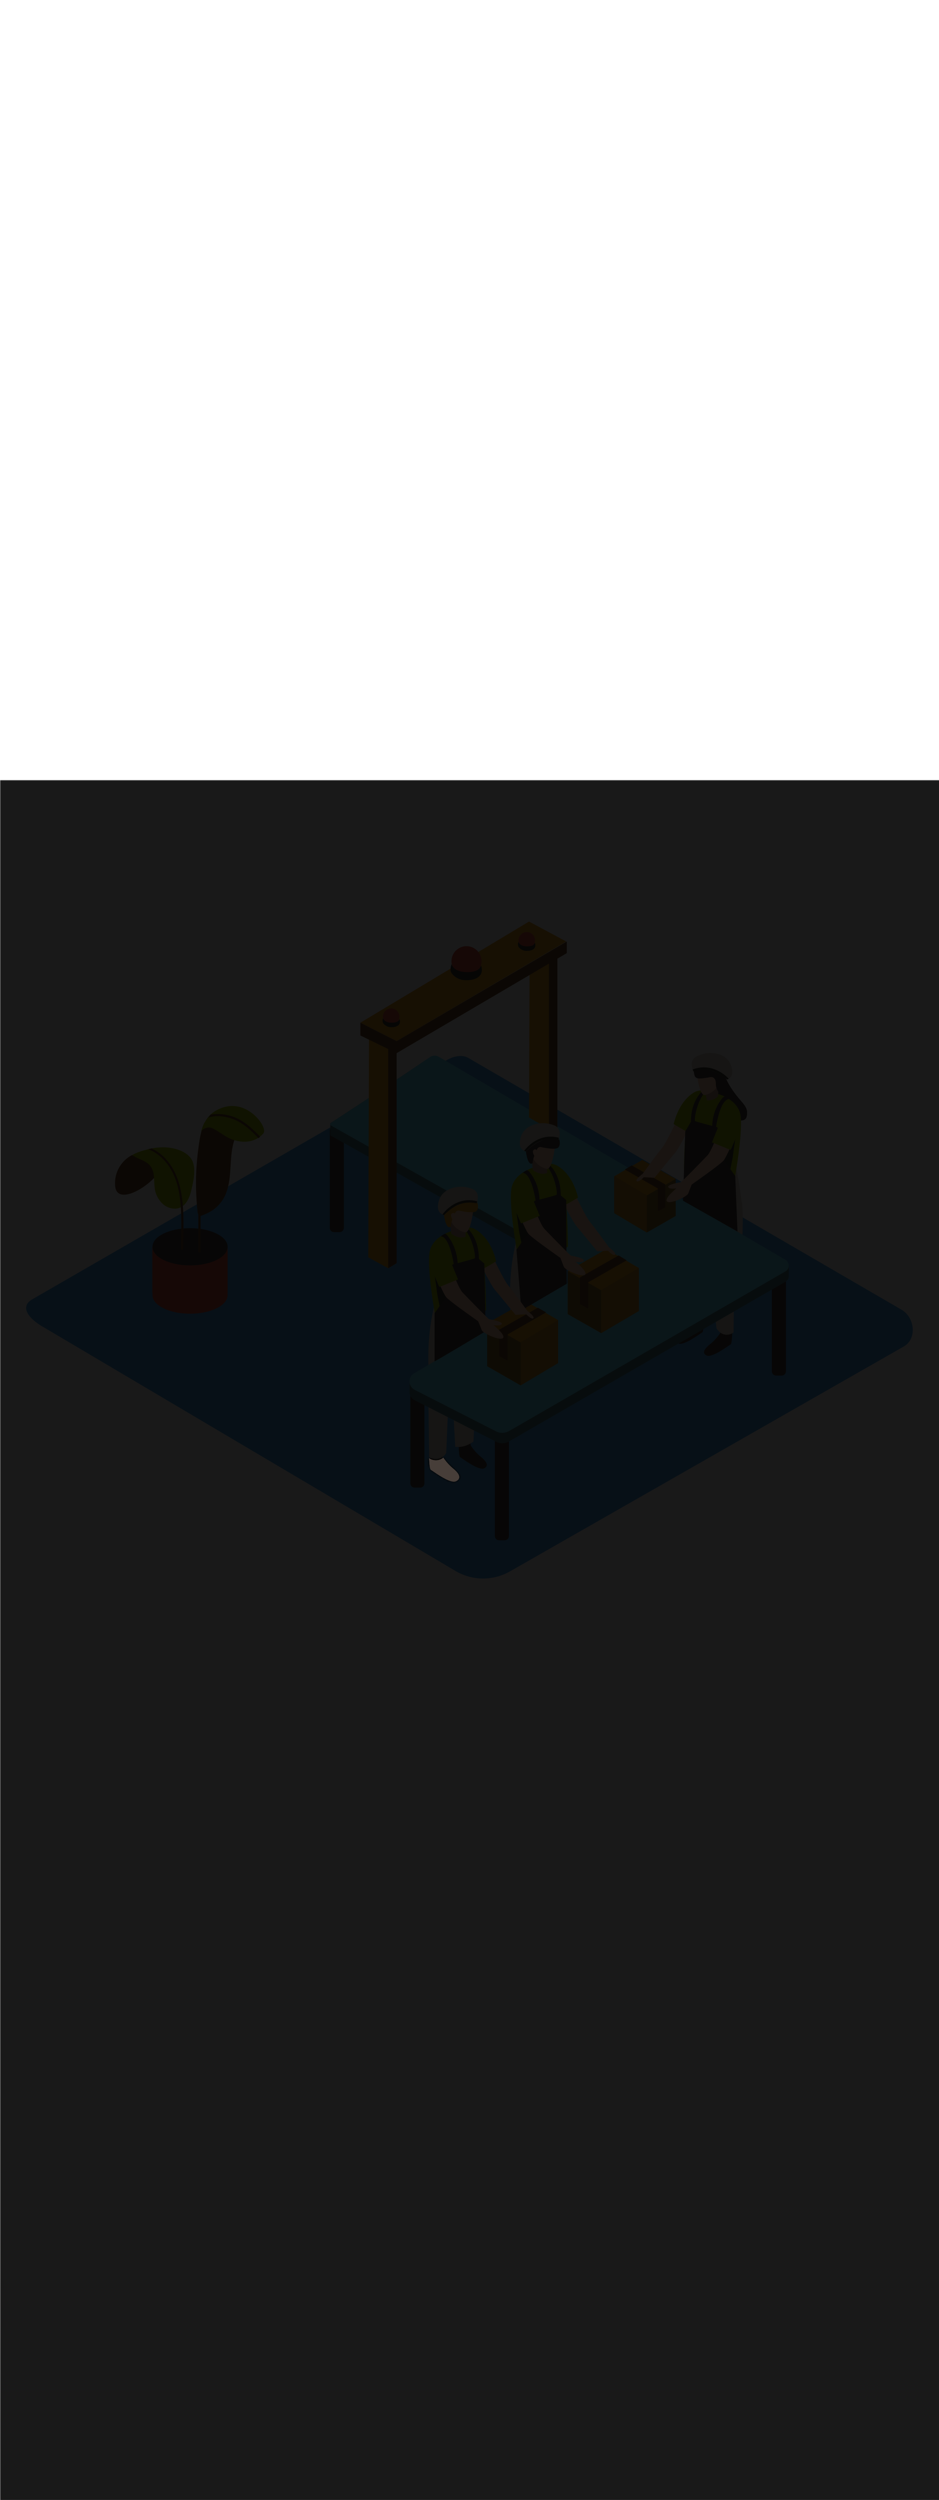<ns0:svg xmlns:ns0="http://www.w3.org/2000/svg" version="1.1" id="Layer_1" x="0px" y="0px" viewBox="0 0 500 500" style="width: 188px;" xml:space="preserve" data-imageid="factory-worker-58" imageName="Factory Worker" class="illustrations_image"><ns0:defs><ns0:mask id="spotlight-mask"><ns0:rect x="0" y="0" width="100%" height="100%" fill="white" opacity="0.9" /><ns0:style type="text/css" fill="black" /><ns0:style type="text/css" style="" fill="black" /><ns0:path class="st1_factory-worker-58" d="M 228.485 360.783 L 228.485 360.783 L 228.494 360.966 L 228.494 360.967 L 228.504 361.15 L 228.504 361.151 L 228.513 361.333 L 228.513 361.334 L 228.523 361.515 L 228.524 361.516 L 228.534 361.697 L 228.534 361.698 L 228.545 361.878 L 228.545 361.879 L 228.556 362.057 L 228.556 362.058 L 228.567 362.236 L 228.567 362.237 L 228.579 362.413 L 228.579 362.414 L 228.591 362.588 L 228.591 362.59 L 228.603 362.762 L 228.603 362.764 L 228.616 362.934 L 228.616 362.936 L 228.629 363.105 L 228.629 363.106 L 228.642 363.273 L 228.642 363.275 L 228.656 363.439 L 228.656 363.441 L 228.67 363.603 L 228.67 363.605 L 228.685 363.764 L 228.685 363.766 L 228.7 363.923 L 228.7 363.925 L 228.715 364.079 L 228.715 364.081 L 228.731 364.232 L 228.731 364.234 L 228.747 364.382 L 228.747 364.385 L 228.763 364.529 L 228.763 364.532 L 228.78 364.673 L 228.78 364.676 L 228.797 364.814 L 228.798 364.817 L 228.815 364.951 L 228.815 364.954 L 228.833 365.084 L 228.834 365.088 L 228.852 365.214 L 228.852 365.218 L 228.871 365.34 L 228.872 365.344 L 228.891 365.462 L 228.891 365.466 L 228.911 365.579 L 228.912 365.585 L 228.931 365.693 L 228.933 365.699 L 228.953 365.803 L 228.954 365.81 L 228.975 365.909 L 228.976 365.916 L 228.997 366.01 L 228.999 366.018 L 229.021 366.107 L 229.023 366.116 L 229.045 366.2 L 229.048 366.211 L 229.07 366.289 L 229.074 366.301 L 229.097 366.374 L 229.102 366.388 L 229.125 366.455 L 229.131 366.472 L 229.155 366.533 L 229.163 366.553 L 229.188 366.608 L 229.199 366.632 L 229.224 366.68 L 229.24 366.71 L 229.265 366.752 L 229.288 366.787 L 229.313 366.823 L 229.347 366.865 L 229.373 366.894 L 229.423 366.943 L 229.45 366.966 L 229.485 366.993 L 229.523 367.017 L 229.55 367.033 L 229.585 367.052 L 229.607 367.062 L 229.627 367.072 L 229.656 367.089 L 229.693 367.11 L 229.736 367.136 L 229.785 367.166 L 229.839 367.2 L 229.898 367.238 L 229.962 367.28 L 230.031 367.325 L 230.104 367.373 L 230.181 367.425 L 230.263 367.48 L 230.348 367.537 L 230.437 367.598 L 230.531 367.661 L 230.628 367.727 L 230.728 367.795 L 230.832 367.866 L 230.939 367.939 L 231.05 368.015 L 231.164 368.092 L 231.281 368.172 L 231.401 368.253 L 231.524 368.337 L 231.65 368.421 L 231.65 368.422 L 231.778 368.508 L 231.779 368.509 L 231.909 368.596 L 231.91 368.597 L 232.043 368.686 L 232.044 368.687 L 232.179 368.777 L 232.18 368.778 L 232.318 368.87 L 232.319 368.87 L 232.459 368.963 L 232.46 368.964 L 232.602 369.058 L 232.603 369.058 L 232.747 369.153 L 232.748 369.154 L 232.895 369.25 L 232.896 369.251 L 233.044 369.347 L 233.045 369.348 L 233.195 369.445 L 233.196 369.446 L 233.348 369.544 L 233.349 369.545 L 233.503 369.643 L 233.504 369.644 L 233.659 369.743 L 233.66 369.744 L 233.817 369.843 L 233.818 369.844 L 233.976 369.943 L 233.977 369.944 L 234.137 370.043 L 234.138 370.044 L 234.299 370.144 L 234.3 370.145 L 234.462 370.244 L 234.463 370.245 L 234.626 370.344 L 234.627 370.345 L 234.791 370.444 L 234.793 370.445 L 234.957 370.544 L 234.959 370.545 L 235.124 370.643 L 235.126 370.644 L 235.292 370.742 L 235.294 370.743 L 235.46 370.84 L 235.462 370.841 L 235.629 370.938 L 235.631 370.939 L 235.799 371.035 L 235.801 371.036 L 235.969 371.13 L 235.971 371.132 L 236.139 371.225 L 236.141 371.227 L 236.309 371.319 L 236.312 371.321 L 236.48 371.412 L 236.483 371.413 L 236.651 371.503 L 236.654 371.505 L 236.822 371.594 L 236.825 371.595 L 236.993 371.682 L 236.996 371.684 L 237.163 371.769 L 237.167 371.771 L 237.334 371.855 L 237.337 371.857 L 237.504 371.939 L 237.507 371.941 L 237.674 372.021 L 237.677 372.023 L 237.843 372.101 L 237.847 372.103 L 238.012 372.18 L 238.016 372.181 L 238.18 372.256 L 238.184 372.258 L 238.348 372.33 L 238.352 372.332 L 238.515 372.402 L 238.519 372.404 L 238.681 372.471 L 238.686 372.473 L 238.846 372.538 L 238.851 372.54 L 239.01 372.602 L 239.016 372.605 L 239.173 372.664 L 239.179 372.666 L 239.335 372.723 L 239.342 372.725 L 239.496 372.779 L 239.503 372.782 L 239.656 372.833 L 239.663 372.835 L 239.815 372.883 L 239.822 372.885 L 239.972 372.93 L 239.98 372.933 L 240.128 372.974 L 240.137 372.977 L 240.283 373.015 L 240.292 373.017 L 240.436 373.052 L 240.446 373.054 L 240.587 373.086 L 240.598 373.088 L 240.738 373.115 L 240.749 373.118 L 240.886 373.141 L 240.898 373.143 L 241.033 373.164 L 241.046 373.165 L 241.179 373.182 L 241.193 373.183 L 241.323 373.195 L 241.338 373.197 L 241.465 373.205 L 241.481 373.206 L 241.606 373.21 L 241.623 373.21 L 241.745 373.21 L 241.763 373.209 L 241.882 373.205 L 241.902 373.204 L 242.018 373.195 L 242.038 373.192 L 242.151 373.179 L 242.174 373.176 L 242.283 373.157 L 242.307 373.153 L 242.413 373.13 L 242.438 373.124 L 242.541 373.096 L 242.567 373.088 L 242.667 373.056 L 242.693 373.046 L 242.79 373.008 L 242.817 372.997 L 242.91 372.954 L 242.929 372.945 L 243.018 372.899 L 243.028 372.893 L 243.114 372.847 L 243.125 372.841 L 243.207 372.793 L 243.218 372.787 L 243.297 372.739 L 243.308 372.731 L 243.383 372.683 L 243.395 372.675 L 243.467 372.625 L 243.478 372.617 L 243.547 372.567 L 243.559 372.557 L 243.625 372.506 L 243.637 372.497 L 243.699 372.445 L 243.711 372.434 L 243.77 372.382 L 243.782 372.371 L 243.838 372.318 L 243.851 372.306 L 243.903 372.252 L 243.916 372.239 L 243.965 372.185 L 243.977 372.171 L 244.024 372.116 L 244.036 372.102 L 244.08 372.046 L 244.091 372.031 L 244.132 371.975 L 244.143 371.959 L 244.181 371.902 L 244.192 371.885 L 244.227 371.828 L 244.237 371.811 L 244.269 371.753 L 244.279 371.735 L 244.308 371.677 L 244.317 371.658 L 244.344 371.599 L 244.352 371.58 L 244.376 371.521 L 244.383 371.501 L 244.404 371.442 L 244.411 371.422 L 244.43 371.362 L 244.435 371.342 L 244.451 371.281 L 244.456 371.261 L 244.47 371.2 L 244.473 371.18 L 244.484 371.119 L 244.488 371.099 L 244.496 371.038 L 244.498 371.018 L 244.504 370.956 L 244.506 370.937 L 244.509 370.874 L 244.51 370.855 L 244.512 370.793 L 244.512 370.774 L 244.511 370.711 L 244.51 370.693 L 244.507 370.63 L 244.506 370.613 L 244.5 370.549 L 244.498 370.532 L 244.491 370.468 L 244.489 370.452 L 244.479 370.388 L 244.476 370.373 L 244.464 370.308 L 244.461 370.293 L 244.447 370.229 L 244.444 370.215 L 244.428 370.149 L 244.425 370.136 L 244.407 370.071 L 244.403 370.058 L 244.383 369.992 L 244.379 369.98 L 244.357 369.915 L 244.353 369.903 L 244.33 369.837 L 244.326 369.826 L 244.3 369.76 L 244.296 369.75 L 244.269 369.683 L 244.264 369.674 L 244.235 369.607 L 244.231 369.598 L 244.2 369.531 L 244.196 369.522 L 244.164 369.456 L 244.159 369.447 L 244.125 369.381 L 244.121 369.373 L 244.086 369.306 L 244.081 369.298 L 244.044 369.232 L 244.04 369.224 L 244.001 369.158 L 243.997 369.151 L 243.957 369.084 L 243.953 369.077 L 243.912 369.011 L 243.908 369.004 L 243.865 368.938 L 243.861 368.932 L 243.817 368.865 L 243.813 368.859 L 243.767 368.792 L 243.764 368.787 L 243.717 368.72 L 243.713 368.715 L 243.665 368.649 L 243.662 368.644 L 243.612 368.577 L 243.609 368.573 L 243.559 368.506 L 243.555 368.502 L 243.504 368.435 L 243.5 368.431 L 243.448 368.365 L 243.445 368.361 L 243.391 368.295 L 243.388 368.291 L 243.333 368.225 L 243.33 368.221 L 243.275 368.155 L 243.272 368.152 L 243.215 368.086 L 243.213 368.083 L 243.155 368.018 L 243.152 368.014 L 243.094 367.949 L 243.092 367.946 L 243.033 367.881 L 243.03 367.878 L 242.971 367.814 L 242.968 367.811 L 242.908 367.746 L 242.905 367.743 L 242.844 367.679 L 242.842 367.677 L 242.78 367.613 L 242.778 367.61 L 242.716 367.547 L 242.713 367.544 L 242.651 367.481 L 242.648 367.479 L 242.585 367.416 L 242.583 367.414 L 242.52 367.351 L 242.517 367.349 L 242.453 367.287 L 242.451 367.285 L 242.387 367.223 L 242.385 367.221 L 242.32 367.159 L 242.318 367.157 L 242.253 367.096 L 242.251 367.095 L 242.186 367.034 L 242.184 367.032 L 242.119 366.972 L 242.117 366.97 L 242.051 366.911 L 242.049 366.909 L 241.983 366.85 L 241.982 366.848 L 241.916 366.789 L 241.914 366.788 L 241.848 366.73 L 241.847 366.728 L 241.781 366.67 L 241.779 366.669 L 241.713 366.612 L 241.712 366.61 L 241.646 366.554 L 241.644 366.552 L 241.578 366.496 L 241.577 366.495 L 241.511 366.439 L 241.51 366.438 L 241.445 366.383 L 241.443 366.382 L 241.378 366.327 L 241.377 366.326 L 241.312 366.273 L 241.31 366.271 L 241.246 366.218 L 241.245 366.217 L 241.18 366.165 L 241.179 366.164 L 241.12 366.116 L 241.064 366.068 L 241.005 366.017 L 240.946 365.966 L 240.887 365.915 L 240.828 365.864 L 240.769 365.812 L 240.71 365.76 L 240.651 365.708 L 240.593 365.656 L 240.534 365.604 L 240.476 365.551 L 240.418 365.499 L 240.36 365.446 L 240.302 365.393 L 240.244 365.339 L 240.187 365.286 L 240.129 365.232 L 240.072 365.179 L 240.015 365.125 L 239.958 365.071 L 239.901 365.016 L 239.844 364.962 L 239.787 364.907 L 239.731 364.852 L 239.674 364.797 L 239.618 364.742 L 239.562 364.687 L 239.506 364.631 L 239.45 364.575 L 239.394 364.52 L 239.339 364.463 L 239.283 364.407 L 239.228 364.351 L 239.173 364.294 L 239.118 364.237 L 239.063 364.18 L 239.008 364.123 L 238.954 364.066 L 238.899 364.008 L 238.845 363.95 L 238.791 363.892 L 238.737 363.834 L 238.683 363.776 L 238.629 363.718 L 238.576 363.659 L 238.522 363.6 L 238.469 363.541 L 238.416 363.482 L 238.363 363.423 L 238.31 363.363 L 238.257 363.304 L 238.205 363.244 L 238.153 363.184 L 238.1 363.123 L 238.048 363.063 L 237.996 363.002 L 237.945 362.942 L 237.893 362.881 L 237.842 362.82 L 237.79 362.758 L 237.739 362.697 L 237.688 362.635 L 237.637 362.573 L 237.587 362.511 L 237.536 362.449 L 237.486 362.387 L 237.436 362.324 L 237.386 362.261 L 237.336 362.198 L 237.286 362.135 L 237.237 362.072 L 237.187 362.009 L 237.138 361.945 L 237.089 361.881 L 237.04 361.817 L 236.992 361.753 L 236.943 361.688 L 236.895 361.624 L 236.846 361.559 L 236.798 361.494 L 236.751 361.429 L 236.703 361.364 L 236.655 361.299 L 236.608 361.233 L 236.561 361.167 L 236.514 361.101 L 236.467 361.035 L 236.42 360.969 L 236.374 360.902 L 236.328 360.835 L 236.281 360.768 L 236.236 360.701 L 236.19 360.634 L 236.144 360.567 L 236.099 360.499 L 236.076 360.464 L 236.014 360.513 L 236.005 360.52 L 235.881 360.614 L 235.872 360.621 L 235.748 360.71 L 235.739 360.717 L 235.615 360.802 L 235.605 360.808 L 235.481 360.889 L 235.471 360.895 L 235.347 360.972 L 235.337 360.978 L 235.213 361.051 L 235.202 361.057 L 235.078 361.126 L 235.068 361.132 L 234.943 361.198 L 234.933 361.203 L 234.808 361.265 L 234.798 361.27 L 234.673 361.328 L 234.663 361.333 L 234.538 361.387 L 234.527 361.392 L 234.403 361.443 L 234.392 361.447 L 234.268 361.495 L 234.258 361.499 L 234.134 361.543 L 234.123 361.547 L 234 361.588 L 233.989 361.591 L 233.865 361.629 L 233.855 361.632 L 233.732 361.666 L 233.721 361.669 L 233.598 361.701 L 233.588 361.704 L 233.466 361.732 L 233.455 361.734 L 233.333 361.76 L 233.323 361.762 L 233.202 361.785 L 233.191 361.787 L 233.071 361.806 L 233.06 361.808 L 232.941 361.825 L 232.93 361.827 L 232.811 361.841 L 232.801 361.842 L 232.683 361.854 L 232.672 361.855 L 232.555 361.864 L 232.545 361.865 L 232.428 361.872 L 232.418 361.872 L 232.302 361.877 L 232.292 361.877 L 232.177 361.879 L 232.167 361.879 L 232.053 361.879 L 232.044 361.879 L 231.931 361.877 L 231.921 361.877 L 231.809 361.872 L 231.8 361.872 L 231.689 361.866 L 231.68 361.865 L 231.57 361.857 L 231.561 361.856 L 231.452 361.846 L 231.443 361.845 L 231.336 361.833 L 231.327 361.832 L 231.221 361.818 L 231.212 361.817 L 231.107 361.801 L 231.099 361.8 L 230.995 361.783 L 230.987 361.781 L 230.885 361.763 L 230.877 361.761 L 230.776 361.741 L 230.768 361.739 L 230.668 361.718 L 230.66 361.716 L 230.563 361.693 L 230.555 361.691 L 230.459 361.667 L 230.451 361.665 L 230.356 361.64 L 230.349 361.638 L 230.256 361.611 L 230.248 361.609 L 230.157 361.582 L 230.149 361.579 L 230.06 361.551 L 230.053 361.549 L 229.965 361.519 L 229.957 361.517 L 229.871 361.487 L 229.864 361.484 L 229.78 361.453 L 229.773 361.45 L 229.691 361.419 L 229.684 361.416 L 229.603 361.384 L 229.596 361.381 L 229.518 361.348 L 229.511 361.345 L 229.435 361.311 L 229.428 361.308 L 229.354 361.275 L 229.347 361.271 L 229.275 361.237 L 229.268 361.234 L 229.198 361.199 L 229.191 361.196 L 229.123 361.161 L 229.116 361.158 L 229.051 361.123 L 229.044 361.119 L 228.98 361.084 L 228.973 361.08 L 228.912 361.045 L 228.905 361.041 L 228.847 361.006 L 228.839 361.002 L 228.783 360.967 L 228.776 360.962 L 228.722 360.928 L 228.715 360.923 L 228.663 360.888 L 228.655 360.883 L 228.607 360.849 L 228.599 360.843 L 228.553 360.81 L 228.544 360.803 L 228.501 360.77 L 228.492 360.763 L 228.484 360.757 L 228.485 360.783 Z" id="element_136" fill="black" /><ns0:path class="st1_factory-worker-58" d="M 228.485 360.783 L 228.485 360.783 L 228.494 360.966 L 228.494 360.967 L 228.504 361.15 L 228.504 361.151 L 228.513 361.333 L 228.513 361.334 L 228.523 361.515 L 228.524 361.516 L 228.534 361.697 L 228.534 361.698 L 228.545 361.878 L 228.545 361.879 L 228.556 362.057 L 228.556 362.058 L 228.567 362.236 L 228.567 362.237 L 228.579 362.413 L 228.579 362.414 L 228.591 362.588 L 228.591 362.59 L 228.603 362.762 L 228.603 362.764 L 228.616 362.934 L 228.616 362.936 L 228.629 363.105 L 228.629 363.106 L 228.642 363.273 L 228.642 363.275 L 228.656 363.439 L 228.656 363.441 L 228.67 363.603 L 228.67 363.605 L 228.685 363.764 L 228.685 363.766 L 228.7 363.923 L 228.7 363.925 L 228.715 364.079 L 228.715 364.081 L 228.731 364.232 L 228.731 364.234 L 228.747 364.382 L 228.747 364.385 L 228.763 364.529 L 228.763 364.532 L 228.78 364.673 L 228.78 364.676 L 228.797 364.814 L 228.798 364.817 L 228.815 364.951 L 228.815 364.954 L 228.833 365.084 L 228.834 365.088 L 228.852 365.214 L 228.852 365.218 L 228.871 365.34 L 228.872 365.344 L 228.891 365.462 L 228.891 365.466 L 228.911 365.579 L 228.912 365.585 L 228.931 365.693 L 228.933 365.699 L 228.953 365.803 L 228.954 365.81 L 228.975 365.909 L 228.976 365.916 L 228.997 366.01 L 228.999 366.018 L 229.021 366.107 L 229.023 366.116 L 229.045 366.2 L 229.048 366.211 L 229.07 366.289 L 229.074 366.301 L 229.097 366.374 L 229.102 366.388 L 229.125 366.455 L 229.131 366.472 L 229.155 366.533 L 229.163 366.553 L 229.188 366.608 L 229.199 366.632 L 229.224 366.68 L 229.24 366.71 L 229.265 366.752 L 229.288 366.787 L 229.313 366.823 L 229.347 366.865 L 229.373 366.894 L 229.423 366.943 L 229.45 366.966 L 229.485 366.993 L 229.523 367.017 L 229.55 367.033 L 229.585 367.052 L 229.607 367.062 L 229.627 367.072 L 229.656 367.089 L 229.693 367.11 L 229.736 367.136 L 229.785 367.166 L 229.839 367.2 L 229.898 367.238 L 229.962 367.28 L 230.031 367.325 L 230.104 367.373 L 230.181 367.425 L 230.263 367.48 L 230.348 367.537 L 230.437 367.598 L 230.531 367.661 L 230.628 367.727 L 230.728 367.795 L 230.832 367.866 L 230.939 367.939 L 231.05 368.015 L 231.164 368.092 L 231.281 368.172 L 231.401 368.253 L 231.524 368.337 L 231.65 368.421 L 231.65 368.422 L 231.778 368.508 L 231.779 368.509 L 231.909 368.596 L 231.91 368.597 L 232.043 368.686 L 232.044 368.687 L 232.179 368.777 L 232.18 368.778 L 232.318 368.87 L 232.319 368.87 L 232.459 368.963 L 232.46 368.964 L 232.602 369.058 L 232.603 369.058 L 232.747 369.153 L 232.748 369.154 L 232.895 369.25 L 232.896 369.251 L 233.044 369.347 L 233.045 369.348 L 233.195 369.445 L 233.196 369.446 L 233.348 369.544 L 233.349 369.545 L 233.503 369.643 L 233.504 369.644 L 233.659 369.743 L 233.66 369.744 L 233.817 369.843 L 233.818 369.844 L 233.976 369.943 L 233.977 369.944 L 234.137 370.043 L 234.138 370.044 L 234.299 370.144 L 234.3 370.145 L 234.462 370.244 L 234.463 370.245 L 234.626 370.344 L 234.627 370.345 L 234.791 370.444 L 234.793 370.445 L 234.957 370.544 L 234.959 370.545 L 235.124 370.643 L 235.126 370.644 L 235.292 370.742 L 235.294 370.743 L 235.46 370.84 L 235.462 370.841 L 235.629 370.938 L 235.631 370.939 L 235.799 371.035 L 235.801 371.036 L 235.969 371.13 L 235.971 371.132 L 236.139 371.225 L 236.141 371.227 L 236.309 371.319 L 236.312 371.321 L 236.48 371.412 L 236.483 371.413 L 236.651 371.503 L 236.654 371.505 L 236.822 371.594 L 236.825 371.595 L 236.993 371.682 L 236.996 371.684 L 237.163 371.769 L 237.167 371.771 L 237.334 371.855 L 237.337 371.857 L 237.504 371.939 L 237.507 371.941 L 237.674 372.021 L 237.677 372.023 L 237.843 372.101 L 237.847 372.103 L 238.012 372.18 L 238.016 372.181 L 238.18 372.256 L 238.184 372.258 L 238.348 372.33 L 238.352 372.332 L 238.515 372.402 L 238.519 372.404 L 238.681 372.471 L 238.686 372.473 L 238.846 372.538 L 238.851 372.54 L 239.01 372.602 L 239.016 372.605 L 239.173 372.664 L 239.179 372.666 L 239.335 372.723 L 239.342 372.725 L 239.496 372.779 L 239.503 372.782 L 239.656 372.833 L 239.663 372.835 L 239.815 372.883 L 239.822 372.885 L 239.972 372.93 L 239.98 372.933 L 240.128 372.974 L 240.137 372.977 L 240.283 373.015 L 240.292 373.017 L 240.436 373.052 L 240.446 373.054 L 240.587 373.086 L 240.598 373.088 L 240.738 373.115 L 240.749 373.118 L 240.886 373.141 L 240.898 373.143 L 241.033 373.164 L 241.046 373.165 L 241.179 373.182 L 241.193 373.183 L 241.323 373.195 L 241.338 373.197 L 241.465 373.205 L 241.481 373.206 L 241.606 373.21 L 241.623 373.21 L 241.745 373.21 L 241.763 373.209 L 241.882 373.205 L 241.902 373.204 L 242.018 373.195 L 242.038 373.192 L 242.151 373.179 L 242.174 373.176 L 242.283 373.157 L 242.307 373.153 L 242.413 373.13 L 242.438 373.124 L 242.541 373.096 L 242.567 373.088 L 242.667 373.056 L 242.693 373.046 L 242.79 373.008 L 242.817 372.997 L 242.91 372.954 L 242.929 372.945 L 243.018 372.899 L 243.028 372.893 L 243.114 372.847 L 243.125 372.841 L 243.207 372.793 L 243.218 372.787 L 243.297 372.739 L 243.308 372.731 L 243.383 372.683 L 243.395 372.675 L 243.467 372.625 L 243.478 372.617 L 243.547 372.567 L 243.559 372.557 L 243.625 372.506 L 243.637 372.497 L 243.699 372.445 L 243.711 372.434 L 243.77 372.382 L 243.782 372.371 L 243.838 372.318 L 243.851 372.306 L 243.903 372.252 L 243.916 372.239 L 243.965 372.185 L 243.977 372.171 L 244.024 372.116 L 244.036 372.102 L 244.08 372.046 L 244.091 372.031 L 244.132 371.975 L 244.143 371.959 L 244.181 371.902 L 244.192 371.885 L 244.227 371.828 L 244.237 371.811 L 244.269 371.753 L 244.279 371.735 L 244.308 371.677 L 244.317 371.658 L 244.344 371.599 L 244.352 371.58 L 244.376 371.521 L 244.383 371.501 L 244.404 371.442 L 244.411 371.422 L 244.43 371.362 L 244.435 371.342 L 244.451 371.281 L 244.456 371.261 L 244.47 371.2 L 244.473 371.18 L 244.484 371.119 L 244.488 371.099 L 244.496 371.038 L 244.498 371.018 L 244.504 370.956 L 244.506 370.937 L 244.509 370.874 L 244.51 370.855 L 244.512 370.793 L 244.512 370.774 L 244.511 370.711 L 244.51 370.693 L 244.507 370.63 L 244.506 370.613 L 244.5 370.549 L 244.498 370.532 L 244.491 370.468 L 244.489 370.452 L 244.479 370.388 L 244.476 370.373 L 244.464 370.308 L 244.461 370.293 L 244.447 370.229 L 244.444 370.215 L 244.428 370.149 L 244.425 370.136 L 244.407 370.071 L 244.403 370.058 L 244.383 369.992 L 244.379 369.98 L 244.357 369.915 L 244.353 369.903 L 244.33 369.837 L 244.326 369.826 L 244.3 369.76 L 244.296 369.75 L 244.269 369.683 L 244.264 369.674 L 244.235 369.607 L 244.231 369.598 L 244.2 369.531 L 244.196 369.522 L 244.164 369.456 L 244.159 369.447 L 244.125 369.381 L 244.121 369.373 L 244.086 369.306 L 244.081 369.298 L 244.044 369.232 L 244.04 369.224 L 244.001 369.158 L 243.997 369.151 L 243.957 369.084 L 243.953 369.077 L 243.912 369.011 L 243.908 369.004 L 243.865 368.938 L 243.861 368.932 L 243.817 368.865 L 243.813 368.859 L 243.767 368.792 L 243.764 368.787 L 243.717 368.72 L 243.713 368.715 L 243.665 368.649 L 243.662 368.644 L 243.612 368.577 L 243.609 368.573 L 243.559 368.506 L 243.555 368.502 L 243.504 368.435 L 243.5 368.431 L 243.448 368.365 L 243.445 368.361 L 243.391 368.295 L 243.388 368.291 L 243.333 368.225 L 243.33 368.221 L 243.275 368.155 L 243.272 368.152 L 243.215 368.086 L 243.213 368.083 L 243.155 368.018 L 243.152 368.014 L 243.094 367.949 L 243.092 367.946 L 243.033 367.881 L 243.03 367.878 L 242.971 367.814 L 242.968 367.811 L 242.908 367.746 L 242.905 367.743 L 242.844 367.679 L 242.842 367.677 L 242.78 367.613 L 242.778 367.61 L 242.716 367.547 L 242.713 367.544 L 242.651 367.481 L 242.648 367.479 L 242.585 367.416 L 242.583 367.414 L 242.52 367.351 L 242.517 367.349 L 242.453 367.287 L 242.451 367.285 L 242.387 367.223 L 242.385 367.221 L 242.32 367.159 L 242.318 367.157 L 242.253 367.096 L 242.251 367.095 L 242.186 367.034 L 242.184 367.032 L 242.119 366.972 L 242.117 366.97 L 242.051 366.911 L 242.049 366.909 L 241.983 366.85 L 241.982 366.848 L 241.916 366.789 L 241.914 366.788 L 241.848 366.73 L 241.847 366.728 L 241.781 366.67 L 241.779 366.669 L 241.713 366.612 L 241.712 366.61 L 241.646 366.554 L 241.644 366.552 L 241.578 366.496 L 241.577 366.495 L 241.511 366.439 L 241.51 366.438 L 241.445 366.383 L 241.443 366.382 L 241.378 366.327 L 241.377 366.326 L 241.312 366.273 L 241.31 366.271 L 241.246 366.218 L 241.245 366.217 L 241.18 366.165 L 241.179 366.164 L 241.12 366.116 L 241.064 366.068 L 241.005 366.017 L 240.946 365.966 L 240.887 365.915 L 240.828 365.864 L 240.769 365.812 L 240.71 365.76 L 240.651 365.708 L 240.593 365.656 L 240.534 365.604 L 240.476 365.551 L 240.418 365.499 L 240.36 365.446 L 240.302 365.393 L 240.244 365.339 L 240.187 365.286 L 240.129 365.232 L 240.072 365.179 L 240.015 365.125 L 239.958 365.071 L 239.901 365.016 L 239.844 364.962 L 239.787 364.907 L 239.731 364.852 L 239.674 364.797 L 239.618 364.742 L 239.562 364.687 L 239.506 364.631 L 239.45 364.575 L 239.394 364.52 L 239.339 364.463 L 239.283 364.407 L 239.228 364.351 L 239.173 364.294 L 239.118 364.237 L 239.063 364.18 L 239.008 364.123 L 238.954 364.066 L 238.899 364.008 L 238.845 363.95 L 238.791 363.892 L 238.737 363.834 L 238.683 363.776 L 238.629 363.718 L 238.576 363.659 L 238.522 363.6 L 238.469 363.541 L 238.416 363.482 L 238.363 363.423 L 238.31 363.363 L 238.257 363.304 L 238.205 363.244 L 238.153 363.184 L 238.1 363.123 L 238.048 363.063 L 237.996 363.002 L 237.945 362.942 L 237.893 362.881 L 237.842 362.82 L 237.79 362.758 L 237.739 362.697 L 237.688 362.635 L 237.637 362.573 L 237.587 362.511 L 237.536 362.449 L 237.486 362.387 L 237.436 362.324 L 237.386 362.261 L 237.336 362.198 L 237.286 362.135 L 237.237 362.072 L 237.187 362.009 L 237.138 361.945 L 237.089 361.881 L 237.04 361.817 L 236.992 361.753 L 236.943 361.688 L 236.895 361.624 L 236.846 361.559 L 236.798 361.494 L 236.751 361.429 L 236.703 361.364 L 236.655 361.299 L 236.608 361.233 L 236.561 361.167 L 236.514 361.101 L 236.467 361.035 L 236.42 360.969 L 236.374 360.902 L 236.328 360.835 L 236.281 360.768 L 236.236 360.701 L 236.19 360.634 L 236.144 360.567 L 236.099 360.499 L 236.076 360.464 L 236.014 360.513 L 236.005 360.52 L 235.881 360.614 L 235.872 360.621 L 235.748 360.71 L 235.739 360.717 L 235.615 360.802 L 235.605 360.808 L 235.481 360.889 L 235.471 360.895 L 235.347 360.972 L 235.337 360.978 L 235.213 361.051 L 235.202 361.057 L 235.078 361.126 L 235.068 361.132 L 234.943 361.198 L 234.933 361.203 L 234.808 361.265 L 234.798 361.27 L 234.673 361.328 L 234.663 361.333 L 234.538 361.387 L 234.527 361.392 L 234.403 361.443 L 234.392 361.447 L 234.268 361.495 L 234.258 361.499 L 234.134 361.543 L 234.123 361.547 L 234 361.588 L 233.989 361.591 L 233.865 361.629 L 233.855 361.632 L 233.732 361.666 L 233.721 361.669 L 233.598 361.701 L 233.588 361.704 L 233.466 361.732 L 233.455 361.734 L 233.333 361.76 L 233.323 361.762 L 233.202 361.785 L 233.191 361.787 L 233.071 361.806 L 233.06 361.808 L 232.941 361.825 L 232.93 361.827 L 232.811 361.841 L 232.801 361.842 L 232.683 361.854 L 232.672 361.855 L 232.555 361.864 L 232.545 361.865 L 232.428 361.872 L 232.418 361.872 L 232.302 361.877 L 232.292 361.877 L 232.177 361.879 L 232.167 361.879 L 232.053 361.879 L 232.044 361.879 L 231.931 361.877 L 231.921 361.877 L 231.809 361.872 L 231.8 361.872 L 231.689 361.866 L 231.68 361.865 L 231.57 361.857 L 231.561 361.856 L 231.452 361.846 L 231.443 361.845 L 231.336 361.833 L 231.327 361.832 L 231.221 361.818 L 231.212 361.817 L 231.107 361.801 L 231.099 361.8 L 230.995 361.783 L 230.987 361.781 L 230.885 361.763 L 230.877 361.761 L 230.776 361.741 L 230.768 361.739 L 230.668 361.718 L 230.66 361.716 L 230.563 361.693 L 230.555 361.691 L 230.459 361.667 L 230.451 361.665 L 230.356 361.64 L 230.349 361.638 L 230.256 361.611 L 230.248 361.609 L 230.157 361.582 L 230.149 361.579 L 230.06 361.551 L 230.053 361.549 L 229.965 361.519 L 229.957 361.517 L 229.871 361.487 L 229.864 361.484 L 229.78 361.453 L 229.773 361.45 L 229.691 361.419 L 229.684 361.416 L 229.603 361.384 L 229.596 361.381 L 229.518 361.348 L 229.511 361.345 L 229.435 361.311 L 229.428 361.308 L 229.354 361.275 L 229.347 361.271 L 229.275 361.237 L 229.268 361.234 L 229.198 361.199 L 229.191 361.196 L 229.123 361.161 L 229.116 361.158 L 229.051 361.123 L 229.044 361.119 L 228.98 361.084 L 228.973 361.08 L 228.912 361.045 L 228.905 361.041 L 228.847 361.006 L 228.839 361.002 L 228.783 360.967 L 228.776 360.962 L 228.722 360.928 L 228.715 360.923 L 228.663 360.888 L 228.655 360.883 L 228.607 360.849 L 228.599 360.843 L 228.553 360.81 L 228.544 360.803 L 228.501 360.77 L 228.492 360.763 L 228.484 360.757 L 228.485 360.783 Z" id="element_136" style="" fill="black" /></ns0:mask></ns0:defs><ns0:style type="text/css">
	.st0_factory-worker-58{fill:#4AA4E8;}
	.st1_factory-worker-58{fill:#473E39;}
	.st2_factory-worker-58{fill:#E0D6CD;}
	.st3_factory-worker-58{opacity:0.63;fill:url(#SVGID_1_);enable-background:new    ;}
	.st4_factory-worker-58{fill:#68E1FD;}
	.st5_factory-worker-58{opacity:0.61;fill:#3A3935;enable-background:new    ;}
	.st6_factory-worker-58{fill:#EDA421;}
	.st7_factory-worker-58{fill:#754C24;}
	.st8_factory-worker-58{fill:#E05342;}
	.st9_factory-worker-58{fill:#3A3935;}
	.st10_factory-worker-58{opacity:0.63;fill:url(#SVGID_00000002357216511214276740000009219274794042331277_);enable-background:new    ;}
	.st11_factory-worker-58{opacity:0.5;fill:#3A3935;enable-background:new    ;}
	.st12_factory-worker-58{opacity:0.2;fill:#3A3935;enable-background:new    ;}
	.st13_factory-worker-58{opacity:0.63;fill:url(#SVGID_00000062879558210823061030000003876816625058579846_);enable-background:new    ;}
	.st14_factory-worker-58{opacity:0.63;fill:url(#SVGID_00000107563316759563581290000009093506711244094644_);enable-background:new    ;}
	.st15_factory-worker-58{fill:#FFC8A9;}
	.st16_factory-worker-58{fill:#A2C609;}
	.st17_factory-worker-58{opacity:0.3;fill:#3A3935;enable-background:new    ;}
	.st18_factory-worker-58{opacity:0.63;fill:url(#SVGID_00000084514778806881865860000017573732512895611789_);enable-background:new    ;}
</ns0:style>
<ns0:path id="field_factory-worker-58" class="st0_factory-worker-58" d="M243,421L23.1,291c-7-3.9-13-10.4-6.2-14.6l220.7-127.2c3.3-2.1,8.3-3.4,11.7-1.4l230.8,134&#10;&#09;c7,4.1,8.3,15.4,1.2,19.5L272,420.7C263.1,426,252,426.1,243,421z" />
<ns0:g id="factory-workers_factory-worker-58">
	<ns0:path class="st1_factory-worker-58" d="M367.8,275.6c0,0,1.1,11,0.5,12.2c-1.4,2.3-3.2,4.3-5.3,5.9c-2.1,1.7-4.9,4.5-1.9,6s12-5.5,12.9-5.9&#10;&#09;&#09;s1-12.4,1-12.4" />
	<ns0:path class="st1_factory-worker-58" d="M383,282c0,0,1.1,11,0.5,12.2c-1.5,2.2-3.3,4.3-5.4,5.9c-2.1,1.7-4.9,4.5-1.9,6s12-5.5,12.9-5.9s1-12.4,1-12.4&#10;&#09;&#09;" />
	<ns0:path class="st2_factory-worker-58" d="M390.9,234.7c0.2,5,0.2,10.1-0.1,15.4c0,0.4,0.1,0.8,0.4,1.1c-0.3,17.3-0.6,42.1-0.6,42.5c0,0.6-5.4,3.7-9.1-2&#10;&#09;&#09;l-4.4-41.5l-0.4,38.2c0,0-6,3.5-9.6-2.8l-2.7-57.9L390.9,234.7z" />
	<ns0:path class="st1_factory-worker-58" d="M371.8,267.1c0,0,1.1,11,0.5,12.2c-1.5,2.3-3.3,4.3-5.3,6c-2.1,1.7-4.9,4.5-1.9,6s12-5.5,12.9-5.9&#10;&#09;&#09;s1-12.4,1-12.4" />
	<ns0:path class="st2_factory-worker-58" d="M380.7,278l2.5-46.6l1.8,43.8c2.2-1.5,4.4-2.9,6.5-4.5c1.1-5.9,2.3-11.8,3.4-17.7c0.3-9.4,1.1-18.9,0.2-28.3&#10;&#09;&#09;l-26.9-5.4l2.7,57.9c2,1.5,4.3,2.5,6.8,2.8C378.7,279.3,379.7,278.7,380.7,278z" />
	<ns0:path class="st1_factory-worker-58" d="M295.1,305.9c0,0-1.1,11-0.5,12.2c1.5,2.2,3.3,4.2,5.3,5.9c2.1,1.7,4.9,4.5,1.9,6s-12-5.5-12.9-5.9&#10;&#09;&#09;s-1-12.3-1-12.3" />
	<ns0:path class="st1_factory-worker-58" d="M280,312.2c0,0-1.1,11-0.5,12.2c1.5,2.3,3.3,4.3,5.3,6c2.1,1.7,4.9,4.5,1.9,6s-12-5.5-12.9-5.9s-1-12.3-1-12.3&#10;&#09;&#09;" />
	<ns0:path class="st2_factory-worker-58" d="M271.7,267.6c-0.2,5,0.2,7.5,0.5,12.8c0,0.4-0.1,0.8-0.4,1.1c0.3,17.3,0.6,42.1,0.6,42.5c0,0.6,5.4,3.7,9.1-2&#10;&#09;&#09;l2.2-51.8l2.6,48.5c3.5,0.4,6.9-0.7,9.7-2.8l2.7-57.9L271.7,267.6z" />
	
		<ns0:linearGradient id="SVGID_1_-factory-worker-58" gradientUnits="userSpaceOnUse" x1="227.899" y1="97.151" x2="407.789" y2="216.521" gradientTransform="matrix(1 0 0 -1 0 502)">
		<ns0:stop offset="0" style="stop-color:#4AA4E8;stop-opacity:0" />
		<ns0:stop offset="0.99" style="stop-color:#754C24" />
	</ns0:linearGradient>
	<ns0:polyline class="st3_factory-worker-58" points="219.4,375.8 268.5,404.5 417.4,313.8 368.6,286.5 &#09;" />
	<ns0:path class="st1_factory-worker-58" d="M251.2,341.9c0,0-1.1,11-0.5,12.2c1.5,2.2,3.3,4.3,5.3,5.9c2.1,1.7,4.9,4.5,1.9,6.1s-12-5.5-12.9-5.9&#10;&#09;&#09;s-0.9-12.3-0.9-12.3" />
	<ns0:path class="st1_factory-worker-58" d="M236,348.3c0,0-1.1,11-0.5,12.2c1.5,2.3,3.3,4.3,5.3,6c2.1,1.7,4.9,4.5,1.9,6s-12-5.5-12.9-5.9s-1-12.3-1-12.3&#10;&#09;&#09;" />
	<ns0:path class="st2_factory-worker-58" d="M228.2,301c-0.2,5-0.2,10.1,0.1,15.4c0,0.4-0.1,0.8-0.4,1.1c0.3,17.3,0.6,42.1,0.6,42.5c0,0.6,5.4,3.7,9.1-2&#10;&#09;&#09;l2.2-51.8l2.6,48.5c3.5,0.4,6.9-0.7,9.7-2.8l2.7-57.9L228.2,301z" />
	<ns0:path class="st1_factory-worker-58" d="M177.9,184.2h2.9c1.3,0,2.3,1,2.3,2.3v51.7c0,1.3-1,2.3-2.3,2.3h-2.9c-1.3,0-2.3-1-2.3-2.3v-51.7&#10;&#09;&#09;C175.6,185.2,176.6,184.2,177.9,184.2z" />
	<ns0:path class="st1_factory-worker-58" d="M220.8,320.1h2.9c1.3,0,2.3,1,2.3,2.3v51.7c0,1.3-1,2.3-2.3,2.3h-2.9c-1.3,0-2.3-1-2.3-2.3v-51.7&#10;&#09;&#09;C218.4,321.2,219.5,320.1,220.8,320.1z" />
	<ns0:path class="st1_factory-worker-58" d="M265.8,344.9h2.9c1.3,0,2.3,1,2.3,2.3v54.9c0,1.3-1,2.3-2.3,2.3h-2.9c-1.3,0-2.3-1-2.3-2.3v-54.9&#10;&#09;&#09;C263.5,346,264.5,344.9,265.8,344.9z" />
	<ns0:path class="st1_factory-worker-58" d="M413.3,257.3h2.9c1.3,0,2.3,1,2.3,2.3v54.9c0,1.3-1,2.3-2.3,2.3h-2.9c-1.3,0-2.3-1-2.3-2.3v-54.9&#10;&#09;&#09;C411,258.3,412,257.3,413.3,257.3z" />
	<ns0:polygon class="st4_factory-worker-58 targetColor" points="420,258.2 420,263.6 417.4,265.6 416.4,259.5 &#09;" style="fill: rgb(104, 225, 253);" />
	<ns0:polygon class="st5_factory-worker-58" points="420,258.2 420,263.6 417.4,265.6 416.4,259.5 &#09;" />
	<ns0:path class="st4_factory-worker-58 targetColor" d="M418.2,260.5L227.1,148.7c-16.9,11.5-34.1,22.7-51.2,33.9v6.4l132.4,74.4c1.7,0.9,2.3,3.1,1.3,4.8&#10;&#09;&#09;c-0.3,0.5-0.7,1-1.3,1.3l-87.6,51.4l-2.6-1.5v5.8c0,0.2,0,0.3,0,0.5v0.8h0.1c0.3,1.5,1.3,2.7,2.6,3.4l43.4,22.1&#10;&#09;&#09;c2.2,1.1,4.8,1,6.9-0.2l147.1-84.9c1.7-1,2.3-3.1,1.3-4.8C419.2,261.3,418.8,260.8,418.2,260.5z" style="fill: rgb(104, 225, 253);" />
	<ns0:path class="st5_factory-worker-58" d="M418.2,260.5L227.1,148.7c-16.9,11.5-34.1,22.7-51.2,33.9v6.4l132.4,74.4c1.7,0.9,2.3,3.1,1.3,4.8&#10;&#09;&#09;c-0.3,0.5-0.7,1-1.3,1.3l-87.6,51.4l-2.6-1.5v5.8c0,0.2,0,0.3,0,0.5v0.8h0.1c0.3,1.5,1.3,2.7,2.6,3.4l43.4,22.1&#10;&#09;&#09;c2.2,1.1,4.8,1,6.9-0.2l147.1-84.9c1.7-1,2.3-3.1,1.3-4.8C419.2,261.3,418.8,260.8,418.2,260.5z" />
	<ns0:path class="st4_factory-worker-58 targetColor" d="M418.2,255.2l-184.6-108c-1.4-0.8-3.1-0.8-4.5,0.1c-17.6,12-35.4,23.7-53.2,35.3v1L308.3,258&#10;&#09;&#09;c1.7,0.9,2.3,3.1,1.3,4.8c-0.3,0.5-0.7,1-1.3,1.3l-87.8,51.5c-2.4,1.4-3.2,4.4-1.8,6.8c0.5,0.8,1.2,1.5,2.1,2l43.4,22.1&#10;&#09;&#09;c2.2,1.1,4.8,1,6.9-0.2l147.1-84.9c1.7-1,2.3-3.1,1.3-4.8C419.2,256,418.8,255.5,418.2,255.2z" style="fill: rgb(104, 225, 253);" />
	<ns0:path class="st6_factory-worker-58" d="M296.8,188.1V93.5L282,97.9l-0.3,81.6C286.7,182.5,291.8,185.1,296.8,188.1z" />
	<ns0:path class="st7_factory-worker-58" d="M296.8,188.1V93.5l-4.5,1.3v90.7C293.8,186.3,295.3,187.2,296.8,188.1z" />
	<ns0:polygon class="st6_factory-worker-58" points="191.9,129.1 211.2,138.9 301.5,85.9 281.7,75.3 &#09;" />
	<ns0:polygon class="st7_factory-worker-58" points="211.2,145.3 301.8,92.1 301.8,85.9 211.2,138.9 &#09;" />
	<ns0:polygon class="st6_factory-worker-58" points="196.5,134.7 196.1,253.9 206.7,259.7 211.2,257 211.2,138.9 &#09;" />
	<ns0:polygon class="st7_factory-worker-58" points="206.7,259.7 206.7,138.9 211.2,141.3 211.2,257 &#09;" />
	<ns0:circle class="st8_factory-worker-58" cx="208.3" cy="125.9" r="4.4" />
	<ns0:path class="st9_factory-worker-58" d="M204,126.7c0,0,0.4,2.3,4.4,2.4c4.2,0.1,4.3-2,4.3-2c0.3,0.7,0.3,1.4,0.2,2.1c-0.3,1.1-1.5,2.3-4.4,2.3&#10;&#09;&#09;c-1.7,0.1-3.3-0.7-4.4-2C203.6,128.6,203.6,127.6,204,126.7z" />
	<ns0:circle class="st8_factory-worker-58" cx="248.4" cy="96.4" r="8" />
	<ns0:path class="st9_factory-worker-58" d="M240.5,97.9c0,0.1,0.7,4.1,7.9,4.3c7.5,0.2,7.7-3.6,7.7-3.6c0.5,1.2,0.6,2.5,0.3,3.8c-0.5,1.9-2.7,4.1-8,4.1&#10;&#09;&#09;c-3.1,0.1-6-1.2-7.9-3.7C239.2,100.8,240.5,97.9,240.5,97.9z" />
	<ns0:polygon class="st7_factory-worker-58" points="191.9,129.1 191.9,135.9 211.2,145.3 211.2,138.9 &#09;" />
	<ns0:circle class="st8_factory-worker-58" cx="280.5" cy="85.3" r="4.4" />
	<ns0:path class="st9_factory-worker-58" d="M276.1,86.1c0,0,0.4,2.3,4.4,2.4c4.2,0.1,4.3-2,4.3-2c0.3,0.7,0.3,1.4,0.2,2.1c-0.3,1.1-1.5,2.3-4.4,2.3&#10;&#09;&#09;c-1.7,0.1-3.3-0.7-4.4-2C275.7,88,275.7,87,276.1,86.1z" />
	
		<ns0:linearGradient id="SVGID_00000124131632111508491960000006013261234445777280_-factory-worker-58" gradientUnits="userSpaceOnUse" x1="365.742" y1="249.598" x2="350.792" y2="271.348" gradientTransform="matrix(1 0 0 -1 0 502)">
		<ns0:stop offset="0" style="stop-color:#4AA4E8;stop-opacity:0" />
		<ns0:stop offset="0.99" style="stop-color:#754C24" />
	</ns0:linearGradient>
	<ns0:path style="opacity:0.63;fill:url(#SVGID_00000124131632111508491960000006013261234445777280_);enable-background:new    ;" d="&#10;&#09;&#09;M356.6,227l-18.1,10.6l15.7,9.2l18.1-9.7C367.1,233.6,361.9,230.3,356.6,227z" />
	<ns0:polyline class="st6_factory-worker-58" points="359.8,212.2 359.8,231.9 344.4,240.7 327.1,230.4 327.1,210.8 &#09;" />
	<ns0:polyline class="st11_factory-worker-58" points="359.8,212.2 359.8,231.9 344.4,240.7 327.1,230.4 327.1,210.8 &#09;" />
	<ns0:polygon class="st6_factory-worker-58" points="359.8,212.2 342,202.1 327.1,210.8 344.4,221 &#09;" />
	<ns0:polygon class="st6_factory-worker-58" points="344.4,221 344.4,240.7 327.1,230.4 327.1,210.8 &#09;" />
	<ns0:polygon class="st12_factory-worker-58" points="344.4,221 344.4,240.7 327.1,230.4 327.1,210.8 &#09;" />
	<ns0:polygon class="st7_factory-worker-58" points="354.2,215.1 336.4,205 332.7,207.2 350.3,217.3 350.3,229.4 354.2,227.4 &#09;" />
	
		<ns0:linearGradient id="SVGID_00000163752388722065511110000010695988412360062125_-factory-worker-58" gradientUnits="userSpaceOnUse" x1="301.172" y1="167.238" x2="283.282" y2="193.279" gradientTransform="matrix(1 0 0 -1 0 502)">
		<ns0:stop offset="0" style="stop-color:#4AA4E8;stop-opacity:0" />
		<ns0:stop offset="0.99" style="stop-color:#754C24" />
	</ns0:linearGradient>
	<ns0:path style="opacity:0.63;fill:url(#SVGID_00000163752388722065511110000010695988412360062125_);enable-background:new    ;" d="&#10;&#09;&#09;M290.2,304.3L268.5,317l18.8,11l21.7-11.6C302.7,312.3,296.5,308.3,290.2,304.3z" />
	<ns0:polyline class="st6_factory-worker-58" points="259.4,289 259.4,311.8 277.2,322 297.2,310.1 297.2,287.3 &#09;" />
	<ns0:polyline class="st11_factory-worker-58" points="259.4,289 259.4,311.8 277.2,322 297.2,310.1 297.2,287.3 &#09;" />
	<ns0:polygon class="st6_factory-worker-58" points="259.4,289 280,277.3 297.2,287.3 277.2,299.2 &#09;" />
	<ns0:polygon class="st6_factory-worker-58" points="277.2,299.2 277.2,322 297.2,310.1 297.2,287.3 &#09;" />
	<ns0:polygon class="st12_factory-worker-58" points="277.2,299.2 277.2,322 297.2,310.1 297.2,287.3 &#09;" />
	<ns0:polygon class="st7_factory-worker-58" points="265.8,292.4 286.4,280.7 290.8,283.2 270.3,294.9 270.3,308.9 265.8,306.5 &#09;" />
	
		<ns0:linearGradient id="SVGID_00000065755235189220674860000009540863709748096169_-factory-worker-58" gradientUnits="userSpaceOnUse" x1="344.073" y1="194.965" x2="326.183" y2="220.995" gradientTransform="matrix(1 0 0 -1 0 502)">
		<ns0:stop offset="0" style="stop-color:#4AA4E8;stop-opacity:0" />
		<ns0:stop offset="0.99" style="stop-color:#754C24" />
	</ns0:linearGradient>
	<ns0:path style="opacity:0.63;fill:url(#SVGID_00000065755235189220674860000009540863709748096169_);enable-background:new    ;" d="&#10;&#09;&#09;M333.1,276.6l-21.7,12.7l18.8,11l21.6-11.6C345.6,284.6,339.4,280.5,333.1,276.6z" />
	<ns0:polyline class="st6_factory-worker-58" points="302.3,261.3 302.3,284.1 320.1,294.2 340.2,282.4 340.2,259.6 &#09;" />
	<ns0:polyline class="st11_factory-worker-58" points="302.3,261.3 302.3,284.1 320.1,294.2 340.2,282.4 340.2,259.6 &#09;" />
	<ns0:polygon class="st6_factory-worker-58" points="302.3,261.3 322.9,249.5 340.2,259.6 320.1,271.4 &#09;" />
	<ns0:polygon class="st6_factory-worker-58" points="320.1,271.4 320.1,294.2 340.2,282.4 340.2,259.6 &#09;" />
	<ns0:polygon class="st12_factory-worker-58" points="320.1,271.4 320.1,294.2 340.2,282.4 340.2,259.6 &#09;" />
	<ns0:polygon class="st7_factory-worker-58" points="308.8,264.6 329.4,252.9 333.7,255.5 313.2,267.2 313.2,281.2 308.8,278.8 &#09;" />
	<ns0:path class="st15_factory-worker-58" d="M306.3,220.6c0,0,5.7,11.9,7.8,14.4s10.2,13.6,10.2,13.6s4.1,3,3.2,3.9s-3.8-2.1-3.8-2.1l-5.7,0.3&#10;&#09;&#09;c0,0-8.9-10.9-10.9-13.2s-7.4-13-7.4-13" />
	<ns0:path class="st2_factory-worker-58" d="M274.7,245.7c0,0.1,0,0.2,0,0.3c-1.7,7.1-2.7,14.3-3,21.6c9.5,3.6,20.9-1.1,28.6-8.8L274.7,245.7z" />
	<ns0:path class="st16_factory-worker-58" d="M284.9,205.9c0,0-10,2.4-12.3,10.2s3,36.3,3,36.3s16.1,6.1,26.8-4.3c0,0,0-39.9-6-43.1&#10;&#09;&#09;C291.9,202.6,284.9,205.9,284.9,205.9z" />
	<ns0:path class="st16_factory-worker-58" d="M295.7,204.7c0,0,8.5,2.9,12.1,17.4c0,0-5.9,3.7-8.1,4.5" />
	<ns0:path class="st1_factory-worker-58" d="M301.5,223.4l-2.9-2.4c0-13.1-7.9-17.9-7.9-17.9l-0.8,0.7c5.9,5.9,7,16.4,6.5,16.8s-9.1,2.6-9.1,2.6&#10;&#09;&#09;c-0.1-1.7-0.3-3.4-0.7-5.1c-0.3-1.4-0.8-2.8-1.4-4.2c-0.5-1.1-1-2.2-1.7-3.2c-0.5-0.8-1-1.5-1.6-2.2c-0.2-0.4-0.6-0.6-1-0.8&#10;&#09;&#09;c-0.2-0.1-0.3-0.1-0.5-0.1c-0.7,0.4-1.4,0.8-2.1,1.3c4.9,0.4,6.9,14.8,6.9,14.8s-2.5,0.2-1.6,7.1s-8.6,19-8.6,19l2.6,32.3&#10;&#09;&#09;l24.1-14.1L301.5,223.4z" />
	<ns0:path class="st9_factory-worker-58" d="M281.6,236.6l-7.3-11.9l0.3,3.5c0,0,0.1,0.1,0.1,0.2c0.7,3.6,1.5,10.7,1.7,11.7l1.2,6l4.6-6.6L281.6,236.6z" />
	<ns0:path class="st15_factory-worker-58" d="M284.9,228.4c0,0,2.9,8.2,5.1,10.5s13.6,14,14,14.1s7.2,1.2,6.9,2.6s-4.4,0.7-4.4,0.7s6.4,5.1,5.1,6.8&#10;&#09;&#09;s-10.7-2.3-11.4-4.2s-1.8-4.7-1.8-4.7s-15.5-10.8-17.1-12.9s-5.4-11.3-5.4-11.3S279.7,225.8,284.9,228.4z" />
	<ns0:path class="st16_factory-worker-58" d="M273.1,225.6c0,0,4.1,10,4.3,10.2s9-3.7,10-3.9l-4.6-11.3" />
	<ns0:path class="st15_factory-worker-58" d="M287.3,209.2c1.3,0.4,2.7,0.3,4-0.1v-6.7l-8.1-1.2l0.5,6.2C284.8,208.3,286,208.9,287.3,209.2z" />
	<ns0:path class="st17_factory-worker-58" d="M287.3,209.2c1.3,0.4,2.7,0.3,4-0.1v-6.7l-8.1-1.2l0.5,6.2C284.8,208.3,286,208.9,287.3,209.2z" />
	<ns0:path class="st15_factory-worker-58" d="M295.6,192.9c0.3,0.3-1.3,14.1-4.3,13.9s-8.4-4-8.4-9.4S291.9,188.2,295.6,192.9z" />
	<ns0:path class="st1_factory-worker-58" d="M291.1,186.7c-7.9-0.9-11.4,4.4-11.3,8s1.1,9.3,3,9.4c0.3,0,0.5-0.1,0.8-0.2c0.1-1.4,0.4-2.7,0.9-4&#10;&#09;&#09;c-0.5-0.9-1.3-2.5-0.2-3.2c0.4-0.4,1.1-0.3,1.4,0.1c0.1,0.1,0.1,0.1,0.1,0.2c0.1-1,1-1.8,2-1.8c0,0,7.2,1.7,9.2,0.5&#10;&#09;&#09;S298.9,187.6,291.1,186.7z" />
	<ns0:path class="st2_factory-worker-58" d="M287.8,182.6c-4.8,0.4-9.4,2.9-10.6,7.7s0.4,6.6,2.9,7.3c0,0,7.8-8.9,17.1-6.3c0.7,0.2,0.8-2.6,0.8-3&#10;&#09;&#09;c0.2-1.9-0.9-3.8-2.7-4.5C292.9,182.8,290.3,182.4,287.8,182.6z" />
	<ns0:path class="st9_factory-worker-58" d="M280,197.6l-0.9-0.3c0,0,6.8-10.1,18.5-7l-0.3,1.1c-3.3-0.8-6.8-0.5-10,0.8C284.6,193.5,282.1,195.3,280,197.6&#10;&#09;&#09;z" />
	<ns0:path class="st15_factory-worker-58" d="M262.8,254.4c0,0,5.6,11.9,7.8,14.4s10.2,13.6,10.2,13.6s4.1,3,3.2,3.9s-3.8-2.1-3.8-2.1l-5.7,0.3&#10;&#09;&#09;c0,0-8.9-10.9-10.9-13.2s-7.4-13-7.4-13" />
	<ns0:path class="st2_factory-worker-58" d="M231.2,279.5c0,0.1,0,0.2,0,0.3c-1.7,7.1-2.7,14.3-3,21.6c9.5,3.6,20.9-1.1,28.6-8.8L231.2,279.5z" />
	<ns0:path class="st16_factory-worker-58" d="M241.3,239.7c0,0-10,2.4-12.3,10.3s3,36.3,3,36.3s16.1,6.1,26.8-4.3c0,0,0-39.9-6-43.1&#10;&#09;&#09;C248.4,236.4,241.3,239.7,241.3,239.7z" />
	<ns0:path class="st16_factory-worker-58" d="M252.1,238.6c0,0,8.5,2.9,12.1,17.4c0,0-5.9,3.7-8.1,4.5" />
	<ns0:path class="st1_factory-worker-58" d="M257.9,257.2l-2.9-2.4c0-13.1-7.9-17.9-7.9-17.9l-0.8,0.7c5.9,5.9,7,16.4,6.5,16.8s-9.1,2.6-9.1,2.6&#10;&#09;&#09;c-0.1-1.7-0.3-3.4-0.8-5.1c-0.3-1.4-0.8-2.8-1.4-4.2c-0.5-1.1-1-2.2-1.7-3.2c-0.5-0.8-1-1.5-1.6-2.2c-0.2-0.4-0.6-0.6-0.9-0.8&#10;&#09;&#09;c-0.2-0.1-0.3-0.1-0.5-0.1c-0.7,0.4-1.4,0.8-2.1,1.3c4.9,0.4,6.9,14.8,6.9,14.8s-2.5,0.2-1.6,7.1s-8.6,19-8.6,19v25.6&#10;&#09;&#09;c-0.6,0.7,27.2-16,27.2-16L257.9,257.2z" />
	<ns0:path class="st9_factory-worker-58" d="M238.1,270.4l-7.3-11.9l0.3,3.5c0,0.1,0,0.1,0.1,0.2c0.7,3.6,1.5,10.7,1.7,11.7l1.2,6l4.6-6.6L238.1,270.4z" />
	<ns0:path class="st15_factory-worker-58" d="M241.3,262.2c0,0,2.9,8.2,5.1,10.5s13.6,14,14,14.1s7.2,1.2,6.8,2.5s-4.4,0.7-4.4,0.7s6.4,5.1,5.1,6.8&#10;&#09;&#09;s-10.7-2.3-11.4-4.2s-1.9-4.7-1.9-4.7s-15.5-10.8-17.1-12.9s-5.4-11.3-5.4-11.3S236.1,259.7,241.3,262.2z" />
	<ns0:path class="st16_factory-worker-58" d="M229.6,259.4c0,0,4.1,10,4.3,10.2s9-3.7,10-3.9l-4.6-11.3" />
	<ns0:path class="st15_factory-worker-58" d="M243.8,243.1c1.3,0.4,2.7,0.3,4.1-0.1v-6.7l-8.1-1.2l0.5,6.2C241.3,242.1,242.5,242.7,243.8,243.1z" />
	<ns0:path class="st17_factory-worker-58" d="M243.8,243.1c1.3,0.4,2.7,0.3,4.1-0.1v-6.7l-8.1-1.2l0.5,6.2C241.3,242.1,242.5,242.7,243.8,243.1z" />
	<ns0:path class="st15_factory-worker-58" d="M252.1,226.7c0.3,0.3-1.3,14.1-4.3,13.9s-8.4-4-8.4-9.4S248.4,222,252.1,226.7z" />
	<ns0:path class="st6_factory-worker-58" d="M247.5,220.5c-7.9-0.9-11.4,4.4-11.3,8s1.1,9.3,3,9.4c0.3,0,0.5-0.1,0.8-0.2c0.1-1.4,0.4-2.7,0.9-4&#10;&#09;&#09;c-0.5-0.9-1.3-2.5-0.2-3.2c0.4-0.3,1.1-0.3,1.4,0.1c0,0.1,0.1,0.1,0.1,0.2c0.1-1,1-1.8,2-1.8c0,0,7.2,1.7,9.2,0.5&#10;&#09;&#09;S255.4,221.4,247.5,220.5z" />
	<ns0:path class="st2_factory-worker-58" d="M244.2,216.4c-4.8,0.4-9.4,2.9-10.6,7.7s0.4,6.6,2.9,7.3c0,0,7.8-8.9,17.1-6.3c0.7,0.2,0.8-2.6,0.8-3&#10;&#09;&#09;c0.2-1.9-0.9-3.8-2.7-4.5C249.3,216.6,246.8,216.2,244.2,216.4z" />
	<ns0:path class="st9_factory-worker-58" d="M236.5,231.4l-0.9-0.3c0,0,6.8-10.1,18.5-7l-0.3,1.1c-3.3-0.8-6.8-0.5-10,0.8&#10;&#09;&#09;C241.1,227.3,238.6,229.2,236.5,231.4z" />
	<ns0:path class="st1_factory-worker-58" d="M386.5,158.5c0,0,1,3.2,5.1,8.6s7.1,6.9,6,11.9s-11.1-0.2-16.1-0.6s-6-8.1-5.4-11.8" />
	<ns0:path class="st15_factory-worker-58" d="M360.2,181.5c0,0-5.6,11.9-7.8,14.4s-10.2,13.6-10.2,13.6s-4.1,3-3.2,3.9s3.8-2.1,3.8-2.1l5.7,0.3&#10;&#09;&#09;c0,0,8.9-10.9,10.9-13.2s7.4-13,7.4-13" />
	<ns0:path class="st2_factory-worker-58" d="M366.2,219.7l25.8-13.3c1.5,7.2,2.6,14.5,3.3,21.8C385.8,232.3,374,227.5,366.2,219.7z" />
	<ns0:path class="st16_factory-worker-58" d="M381.7,166.8c0,0,10,2.4,12.3,10.2s-3,36.3-3,36.3s-16.1,6.1-26.8-4.3c0,0,0-39.9,6-43.1&#10;&#09;&#09;C374.6,163.6,381.7,166.8,381.7,166.8z" />
	<ns0:path class="st16_factory-worker-58" d="M370.8,165.6c0,0-8.4,2.9-12.1,17.4c0,0,5.9,3.7,8.1,4.5" />
	<ns0:path class="st1_factory-worker-58" d="M364.9,186.9l3-5.1c0-13.1,7.9-17.9,7.9-17.9l0.8,0.7c-5.9,5.9-7,16.4-6.5,16.8s9.1,2.6,9.1,2.6&#10;&#09;&#09;c0.1-1.7,0.3-3.4,0.7-5.1c0.3-1.4,0.8-2.8,1.4-4.2c0.5-1.1,1-2.2,1.7-3.2c0.5-0.8,1-1.5,1.6-2.2c0.2-0.4,0.6-0.6,1-0.8&#10;&#09;&#09;c0.1,0,0.4-0.1,0.5-0.1c0.7,0.4,1.4,0.8,2.1,1.3c-4.9,0.4-6.9,14.8-6.9,14.8s2.5,0.2,1.6,7.1s8.6,19,8.6,19l1.2,29.6l-29-16.4&#10;&#09;&#09;L364.9,186.9z" />
	<ns0:path class="st15_factory-worker-58" d="M374.7,163.3L374.7,163.3c0.2,0.3,0.4,0.5,0.4,0.8c0.5,2.1,0.9,4.2,1.3,6.3c0.8,0.1,1.6,0,2.4-0.2&#10;&#09;&#09;c1.3-0.3,2.5-1,3.5-1.9l0.5-6.2L374.7,163.3z" />
	<ns0:path class="st17_factory-worker-58" d="M374.7,163.3L374.7,163.3c0.2,0.3,0.4,0.5,0.4,0.8c0.5,2.1,0.9,4.2,1.3,6.3c0.8,0.1,1.6,0,2.4-0.2&#10;&#09;&#09;c1.3-0.3,2.5-1,3.5-1.9l0.5-6.2L374.7,163.3z" />
	<ns0:path class="st15_factory-worker-58" d="M370.9,153.8c-0.3,0.3,1.3,14.1,4.3,13.8s8.4-4,8.4-9.4S374.6,149.1,370.9,153.8z" />
	<ns0:path class="st9_factory-worker-58" d="M384.9,197.5l7.3-11.9l-0.3,3.5c0,0.1-0.1,0.1-0.1,0.2c-0.7,3.6-1.5,10.7-1.7,11.7l-1.2,6l-4.6-6.6&#10;&#09;&#09;L384.9,197.5z" />
	<ns0:path class="st15_factory-worker-58" d="M381.7,189.3c0,0-2.9,8.2-5.1,10.5s-13.6,14-14,14.1s-7.2,1.2-6.8,2.6s4.4,0.7,4.4,0.7s-6.4,5.1-5.1,6.9&#10;&#09;&#09;s10.7-2.3,11.4-4.2s1.8-4.7,1.8-4.7s15.5-10.8,17.1-12.9s5.4-11.2,5.4-11.2S386.8,186.8,381.7,189.3z" />
	<ns0:path class="st16_factory-worker-58" d="M393.4,186.5c0,0-4.1,10-4.3,10.2s-9-3.7-10-3.9l4.6-11.3" />
	<ns0:path class="st1_factory-worker-58" d="M386.7,155.7c0-3.6-3.5-8.9-11.3-8c-2.1,0.1-4.1,1.1-5.6,2.6c0,0.6-0.1,1.1-0.1,1.7c-0.1,0.1-0.2,0.3-0.2,0.5&#10;&#09;&#09;c0,1.4-0.2,3.7,0.5,5c0,0.2,0.1,0.3,0.2,0.4c0.9,1.1,2.5,0.9,3.8,0.8c1-0.1,1.9-0.3,2.9-0.4c1.5-0.3,3-0.8,4,1.3&#10;&#09;&#09;c0.2,0.7,0.3,1.5,0.3,2.3c0,1.5,0.6,3,1.5,4.2c0.5,0.6,1.4-0.3,0.9-0.9c0,0-0.1-0.1-0.1-0.1h0.1C385.6,165,386.7,159.3,386.7,155.7&#10;&#09;&#09;z" />
	<ns0:path class="st2_factory-worker-58" d="M377.8,145.2c4.8-0.1,9.7,1.8,11.4,6.5s0.3,6.6-2,7.6c0,0-8.7-8-17.7-4.4c-0.6,0.3-1.1-2.6-1.1-2.9&#10;&#09;&#09;c-0.4-1.9,0.5-3.8,2.2-4.8C372.8,146,375.3,145.3,377.8,145.2z" />
	<ns0:path class="st9_factory-worker-58" d="M387.2,159.3l0.8-0.4c0,0-7.9-9.2-19.2-4.9l0.5,1.1c3.2-1.2,6.8-1.3,10.1-0.3&#10;&#09;&#09;C382.2,155.8,384.8,157.3,387.2,159.3z" />
</ns0:g>
<ns0:g id="plant_factory-worker-58">
	
		<ns0:linearGradient id="SVGID_00000003812231763729820960000014645287591334753443_-factory-worker-58" gradientUnits="userSpaceOnUse" x1="60.289" y1="206.676" x2="88.219" y2="224.586" gradientTransform="matrix(1 0 0 -1 0 502)">
		<ns0:stop offset="0" style="stop-color:#4AA4E8;stop-opacity:0" />
		<ns0:stop offset="0.99" style="stop-color:#754C24" />
	</ns0:linearGradient>
	<ns0:path style="opacity:0.63;fill:url(#SVGID_00000003812231763729820960000014645287591334753443_);enable-background:new    ;" d="&#10;&#09;&#09;M68.8,307.1l49.6-28.1l-31.2-17.8l-50,27.9C47.8,295,58.3,301.1,68.8,307.1z" />
	<ns0:polyline class="st8_factory-worker-58" points="81.1,248.3 81.1,273 121.2,273 121.2,248.3 &#09;" />
	<ns0:ellipse class="st1_factory-worker-58" cx="101.2" cy="248.3" rx="20" ry="9.9" />
	<ns0:ellipse class="st8_factory-worker-58" cx="101.2" cy="274" rx="20" ry="9.9" />
	<ns0:path class="st7_factory-worker-58" d="M123.6,190.7c-4.2-1.7-10.1-7.5-15.2-7.3c-1.9,4.8-2.5,10.4-3.1,15.2c-1,8.4-1.2,16.9-0.6,25.4&#10;&#09;&#09;c0.1,1.9,0.3,3.8,0.5,5.6c0,0.6,0.2,1.1,0.4,1.6v19.6c0,0.3,0.3,0.6,0.6,0.6c0.3,0,0.6-0.3,0.6-0.6c0-6.3,0-12.6,0-18.9&#10;&#09;&#09;c2-0.7,3.9-1.5,5.7-2.6c3.8-2.4,6.6-5.9,8.1-10.1c3.2-9,1.2-19.1,4.3-28C124.5,191,124.1,190.9,123.6,190.7z" />
	<ns0:path class="st16_factory-worker-58" d="M114.9,175.9c-2.4,1.4-4.4,3.4-5.7,5.9c-0.4,0.5-0.7,1.1-0.9,1.7l-0.2,0.4l0,0c-0.4,1-0.7,2.1-1,3.1&#10;&#09;&#09;c0.5-0.8,1.2-1.4,2.1-1.7c1.1-0.5,2.2-0.6,3.3-0.3c1.1,0.4,2.1,1,3.1,1.6c1.4,0.9,2.8,1.8,4.2,2.7c6.6,4.2,15.5,4.6,20.6-1.5&#10;&#09;&#09;c0.1-0.2,0.1-0.5,0.2-0.7C141.5,183,129.6,167.4,114.9,175.9z" />
	<ns0:path class="st7_factory-worker-58" d="M137.6,190.5l0.8-0.6c0-0.2,0-0.3-0.2-0.5c-4-4.1-8.3-8.2-13.8-10.2c-3.9-1.5-8.2-1.9-12.3-1.2&#10;&#09;&#09;c-0.4,0.5-0.8,1.1-1.2,1.6c4.5-1.5,10.1-0.6,14.2,1.2c4.9,2.1,8.7,5.8,12.3,9.5C137.4,190.4,137.5,190.5,137.6,190.5z" />
	<ns0:path class="st7_factory-worker-58" d="M70.3,199.5c-5.9,3.1-9.5,9.4-9,16.1c0.5,11.8,20,0.3,25.1-9.7s6,4.2,6,4.2" />
	<ns0:path class="st16_factory-worker-58" d="M87.9,195.4c-3.7-0.1-7.3,0.4-10.8,1.5c-2.4,0.6-4.6,1.4-6.7,2.6c1.2,0.8,2.5,1.5,3.9,2.1&#10;&#09;&#09;c2.4,1,5,2.2,6.3,4.5c0.3,0.6,0.6,1.2,0.8,1.8c1.2,3.9,0.2,8.6,1.8,12.5c1.7,4.1,4.9,7.4,9.5,7.6c5.5,0.3,8-4.9,9.1-9.5&#10;&#09;&#09;s2.6-10.8,0.8-15.5C100.4,197.6,93.1,195.6,87.9,195.4z" />
	<ns0:path class="st7_factory-worker-58" d="M95.1,213.8c-2.3-7.5-7.2-14.5-14.3-17.8h-0.3l-0.3,0.1l-1.3,0.3c8.3,3.1,13.6,11.3,15.7,19.7&#10;&#09;&#09;c2.7,10.7,1.8,22.4,1.8,33.3c0,0.3,0.3,0.5,0.7,0.5c0.3,0,0.5-0.2,0.5-0.5C97.5,237.7,98.6,225.2,95.1,213.8z" />
</ns0:g>
<ns0:rect x="0" y="0" width="100%" height="100%" fill="black" mask="url(#spotlight-mask)" /><ns0:g id="highlighted-segment"><ns0:style type="text/css" /><ns0:style type="text/css" style="">
	.st0_factory-worker-58{fill:#4AA4E8;}
	.st1_factory-worker-58{fill:#473E39;}
	.st2_factory-worker-58{fill:#E0D6CD;}
	.st3_factory-worker-58{opacity:0.63;fill:url(#SVGID_1_);enable-background:new    ;}
	.st4_factory-worker-58{fill:#68E1FD;}
	.st5_factory-worker-58{opacity:0.61;fill:#3A3935;enable-background:new    ;}
	.st6_factory-worker-58{fill:#EDA421;}
	.st7_factory-worker-58{fill:#754C24;}
	.st8_factory-worker-58{fill:#E05342;}
	.st9_factory-worker-58{fill:#3A3935;}
	.st10_factory-worker-58{opacity:0.63;fill:url(#SVGID_00000002357216511214276740000009219274794042331277_);enable-background:new    ;}
	.st11_factory-worker-58{opacity:0.5;fill:#3A3935;enable-background:new    ;}
	.st12_factory-worker-58{opacity:0.2;fill:#3A3935;enable-background:new    ;}
	.st13_factory-worker-58{opacity:0.63;fill:url(#SVGID_00000062879558210823061030000003876816625058579846_);enable-background:new    ;}
	.st14_factory-worker-58{opacity:0.63;fill:url(#SVGID_00000107563316759563581290000009093506711244094644_);enable-background:new    ;}
	.st15_factory-worker-58{fill:#FFC8A9;}
	.st16_factory-worker-58{fill:#A2C609;}
	.st17_factory-worker-58{opacity:0.3;fill:#3A3935;enable-background:new    ;}
	.st18_factory-worker-58{opacity:0.63;fill:url(#SVGID_00000084514778806881865860000017573732512895611789_);enable-background:new    ;}
</ns0:style><ns0:path class="st1_factory-worker-58" d="M 228.485 360.783 L 228.485 360.783 L 228.494 360.966 L 228.494 360.967 L 228.504 361.15 L 228.504 361.151 L 228.513 361.333 L 228.513 361.334 L 228.523 361.515 L 228.524 361.516 L 228.534 361.697 L 228.534 361.698 L 228.545 361.878 L 228.545 361.879 L 228.556 362.057 L 228.556 362.058 L 228.567 362.236 L 228.567 362.237 L 228.579 362.413 L 228.579 362.414 L 228.591 362.588 L 228.591 362.59 L 228.603 362.762 L 228.603 362.764 L 228.616 362.934 L 228.616 362.936 L 228.629 363.105 L 228.629 363.106 L 228.642 363.273 L 228.642 363.275 L 228.656 363.439 L 228.656 363.441 L 228.67 363.603 L 228.67 363.605 L 228.685 363.764 L 228.685 363.766 L 228.7 363.923 L 228.7 363.925 L 228.715 364.079 L 228.715 364.081 L 228.731 364.232 L 228.731 364.234 L 228.747 364.382 L 228.747 364.385 L 228.763 364.529 L 228.763 364.532 L 228.78 364.673 L 228.78 364.676 L 228.797 364.814 L 228.798 364.817 L 228.815 364.951 L 228.815 364.954 L 228.833 365.084 L 228.834 365.088 L 228.852 365.214 L 228.852 365.218 L 228.871 365.34 L 228.872 365.344 L 228.891 365.462 L 228.891 365.466 L 228.911 365.579 L 228.912 365.585 L 228.931 365.693 L 228.933 365.699 L 228.953 365.803 L 228.954 365.81 L 228.975 365.909 L 228.976 365.916 L 228.997 366.01 L 228.999 366.018 L 229.021 366.107 L 229.023 366.116 L 229.045 366.2 L 229.048 366.211 L 229.07 366.289 L 229.074 366.301 L 229.097 366.374 L 229.102 366.388 L 229.125 366.455 L 229.131 366.472 L 229.155 366.533 L 229.163 366.553 L 229.188 366.608 L 229.199 366.632 L 229.224 366.68 L 229.24 366.71 L 229.265 366.752 L 229.288 366.787 L 229.313 366.823 L 229.347 366.865 L 229.373 366.894 L 229.423 366.943 L 229.45 366.966 L 229.485 366.993 L 229.523 367.017 L 229.55 367.033 L 229.585 367.052 L 229.607 367.062 L 229.627 367.072 L 229.656 367.089 L 229.693 367.11 L 229.736 367.136 L 229.785 367.166 L 229.839 367.2 L 229.898 367.238 L 229.962 367.28 L 230.031 367.325 L 230.104 367.373 L 230.181 367.425 L 230.263 367.48 L 230.348 367.537 L 230.437 367.598 L 230.531 367.661 L 230.628 367.727 L 230.728 367.795 L 230.832 367.866 L 230.939 367.939 L 231.05 368.015 L 231.164 368.092 L 231.281 368.172 L 231.401 368.253 L 231.524 368.337 L 231.65 368.421 L 231.65 368.422 L 231.778 368.508 L 231.779 368.509 L 231.909 368.596 L 231.91 368.597 L 232.043 368.686 L 232.044 368.687 L 232.179 368.777 L 232.18 368.778 L 232.318 368.87 L 232.319 368.87 L 232.459 368.963 L 232.46 368.964 L 232.602 369.058 L 232.603 369.058 L 232.747 369.153 L 232.748 369.154 L 232.895 369.25 L 232.896 369.251 L 233.044 369.347 L 233.045 369.348 L 233.195 369.445 L 233.196 369.446 L 233.348 369.544 L 233.349 369.545 L 233.503 369.643 L 233.504 369.644 L 233.659 369.743 L 233.66 369.744 L 233.817 369.843 L 233.818 369.844 L 233.976 369.943 L 233.977 369.944 L 234.137 370.043 L 234.138 370.044 L 234.299 370.144 L 234.3 370.145 L 234.462 370.244 L 234.463 370.245 L 234.626 370.344 L 234.627 370.345 L 234.791 370.444 L 234.793 370.445 L 234.957 370.544 L 234.959 370.545 L 235.124 370.643 L 235.126 370.644 L 235.292 370.742 L 235.294 370.743 L 235.46 370.84 L 235.462 370.841 L 235.629 370.938 L 235.631 370.939 L 235.799 371.035 L 235.801 371.036 L 235.969 371.13 L 235.971 371.132 L 236.139 371.225 L 236.141 371.227 L 236.309 371.319 L 236.312 371.321 L 236.48 371.412 L 236.483 371.413 L 236.651 371.503 L 236.654 371.505 L 236.822 371.594 L 236.825 371.595 L 236.993 371.682 L 236.996 371.684 L 237.163 371.769 L 237.167 371.771 L 237.334 371.855 L 237.337 371.857 L 237.504 371.939 L 237.507 371.941 L 237.674 372.021 L 237.677 372.023 L 237.843 372.101 L 237.847 372.103 L 238.012 372.18 L 238.016 372.181 L 238.18 372.256 L 238.184 372.258 L 238.348 372.33 L 238.352 372.332 L 238.515 372.402 L 238.519 372.404 L 238.681 372.471 L 238.686 372.473 L 238.846 372.538 L 238.851 372.54 L 239.01 372.602 L 239.016 372.605 L 239.173 372.664 L 239.179 372.666 L 239.335 372.723 L 239.342 372.725 L 239.496 372.779 L 239.503 372.782 L 239.656 372.833 L 239.663 372.835 L 239.815 372.883 L 239.822 372.885 L 239.972 372.93 L 239.98 372.933 L 240.128 372.974 L 240.137 372.977 L 240.283 373.015 L 240.292 373.017 L 240.436 373.052 L 240.446 373.054 L 240.587 373.086 L 240.598 373.088 L 240.738 373.115 L 240.749 373.118 L 240.886 373.141 L 240.898 373.143 L 241.033 373.164 L 241.046 373.165 L 241.179 373.182 L 241.193 373.183 L 241.323 373.195 L 241.338 373.197 L 241.465 373.205 L 241.481 373.206 L 241.606 373.21 L 241.623 373.21 L 241.745 373.21 L 241.763 373.209 L 241.882 373.205 L 241.902 373.204 L 242.018 373.195 L 242.038 373.192 L 242.151 373.179 L 242.174 373.176 L 242.283 373.157 L 242.307 373.153 L 242.413 373.13 L 242.438 373.124 L 242.541 373.096 L 242.567 373.088 L 242.667 373.056 L 242.693 373.046 L 242.79 373.008 L 242.817 372.997 L 242.91 372.954 L 242.929 372.945 L 243.018 372.899 L 243.028 372.893 L 243.114 372.847 L 243.125 372.841 L 243.207 372.793 L 243.218 372.787 L 243.297 372.739 L 243.308 372.731 L 243.383 372.683 L 243.395 372.675 L 243.467 372.625 L 243.478 372.617 L 243.547 372.567 L 243.559 372.557 L 243.625 372.506 L 243.637 372.497 L 243.699 372.445 L 243.711 372.434 L 243.77 372.382 L 243.782 372.371 L 243.838 372.318 L 243.851 372.306 L 243.903 372.252 L 243.916 372.239 L 243.965 372.185 L 243.977 372.171 L 244.024 372.116 L 244.036 372.102 L 244.08 372.046 L 244.091 372.031 L 244.132 371.975 L 244.143 371.959 L 244.181 371.902 L 244.192 371.885 L 244.227 371.828 L 244.237 371.811 L 244.269 371.753 L 244.279 371.735 L 244.308 371.677 L 244.317 371.658 L 244.344 371.599 L 244.352 371.58 L 244.376 371.521 L 244.383 371.501 L 244.404 371.442 L 244.411 371.422 L 244.43 371.362 L 244.435 371.342 L 244.451 371.281 L 244.456 371.261 L 244.47 371.2 L 244.473 371.18 L 244.484 371.119 L 244.488 371.099 L 244.496 371.038 L 244.498 371.018 L 244.504 370.956 L 244.506 370.937 L 244.509 370.874 L 244.51 370.855 L 244.512 370.793 L 244.512 370.774 L 244.511 370.711 L 244.51 370.693 L 244.507 370.63 L 244.506 370.613 L 244.5 370.549 L 244.498 370.532 L 244.491 370.468 L 244.489 370.452 L 244.479 370.388 L 244.476 370.373 L 244.464 370.308 L 244.461 370.293 L 244.447 370.229 L 244.444 370.215 L 244.428 370.149 L 244.425 370.136 L 244.407 370.071 L 244.403 370.058 L 244.383 369.992 L 244.379 369.98 L 244.357 369.915 L 244.353 369.903 L 244.33 369.837 L 244.326 369.826 L 244.3 369.76 L 244.296 369.75 L 244.269 369.683 L 244.264 369.674 L 244.235 369.607 L 244.231 369.598 L 244.2 369.531 L 244.196 369.522 L 244.164 369.456 L 244.159 369.447 L 244.125 369.381 L 244.121 369.373 L 244.086 369.306 L 244.081 369.298 L 244.044 369.232 L 244.04 369.224 L 244.001 369.158 L 243.997 369.151 L 243.957 369.084 L 243.953 369.077 L 243.912 369.011 L 243.908 369.004 L 243.865 368.938 L 243.861 368.932 L 243.817 368.865 L 243.813 368.859 L 243.767 368.792 L 243.764 368.787 L 243.717 368.72 L 243.713 368.715 L 243.665 368.649 L 243.662 368.644 L 243.612 368.577 L 243.609 368.573 L 243.559 368.506 L 243.555 368.502 L 243.504 368.435 L 243.5 368.431 L 243.448 368.365 L 243.445 368.361 L 243.391 368.295 L 243.388 368.291 L 243.333 368.225 L 243.33 368.221 L 243.275 368.155 L 243.272 368.152 L 243.215 368.086 L 243.213 368.083 L 243.155 368.018 L 243.152 368.014 L 243.094 367.949 L 243.092 367.946 L 243.033 367.881 L 243.03 367.878 L 242.971 367.814 L 242.968 367.811 L 242.908 367.746 L 242.905 367.743 L 242.844 367.679 L 242.842 367.677 L 242.78 367.613 L 242.778 367.61 L 242.716 367.547 L 242.713 367.544 L 242.651 367.481 L 242.648 367.479 L 242.585 367.416 L 242.583 367.414 L 242.52 367.351 L 242.517 367.349 L 242.453 367.287 L 242.451 367.285 L 242.387 367.223 L 242.385 367.221 L 242.32 367.159 L 242.318 367.157 L 242.253 367.096 L 242.251 367.095 L 242.186 367.034 L 242.184 367.032 L 242.119 366.972 L 242.117 366.97 L 242.051 366.911 L 242.049 366.909 L 241.983 366.85 L 241.982 366.848 L 241.916 366.789 L 241.914 366.788 L 241.848 366.73 L 241.847 366.728 L 241.781 366.67 L 241.779 366.669 L 241.713 366.612 L 241.712 366.61 L 241.646 366.554 L 241.644 366.552 L 241.578 366.496 L 241.577 366.495 L 241.511 366.439 L 241.51 366.438 L 241.445 366.383 L 241.443 366.382 L 241.378 366.327 L 241.377 366.326 L 241.312 366.273 L 241.31 366.271 L 241.246 366.218 L 241.245 366.217 L 241.18 366.165 L 241.179 366.164 L 241.12 366.116 L 241.064 366.068 L 241.005 366.017 L 240.946 365.966 L 240.887 365.915 L 240.828 365.864 L 240.769 365.812 L 240.71 365.76 L 240.651 365.708 L 240.593 365.656 L 240.534 365.604 L 240.476 365.551 L 240.418 365.499 L 240.36 365.446 L 240.302 365.393 L 240.244 365.339 L 240.187 365.286 L 240.129 365.232 L 240.072 365.179 L 240.015 365.125 L 239.958 365.071 L 239.901 365.016 L 239.844 364.962 L 239.787 364.907 L 239.731 364.852 L 239.674 364.797 L 239.618 364.742 L 239.562 364.687 L 239.506 364.631 L 239.45 364.575 L 239.394 364.52 L 239.339 364.463 L 239.283 364.407 L 239.228 364.351 L 239.173 364.294 L 239.118 364.237 L 239.063 364.18 L 239.008 364.123 L 238.954 364.066 L 238.899 364.008 L 238.845 363.95 L 238.791 363.892 L 238.737 363.834 L 238.683 363.776 L 238.629 363.718 L 238.576 363.659 L 238.522 363.6 L 238.469 363.541 L 238.416 363.482 L 238.363 363.423 L 238.31 363.363 L 238.257 363.304 L 238.205 363.244 L 238.153 363.184 L 238.1 363.123 L 238.048 363.063 L 237.996 363.002 L 237.945 362.942 L 237.893 362.881 L 237.842 362.82 L 237.79 362.758 L 237.739 362.697 L 237.688 362.635 L 237.637 362.573 L 237.587 362.511 L 237.536 362.449 L 237.486 362.387 L 237.436 362.324 L 237.386 362.261 L 237.336 362.198 L 237.286 362.135 L 237.237 362.072 L 237.187 362.009 L 237.138 361.945 L 237.089 361.881 L 237.04 361.817 L 236.992 361.753 L 236.943 361.688 L 236.895 361.624 L 236.846 361.559 L 236.798 361.494 L 236.751 361.429 L 236.703 361.364 L 236.655 361.299 L 236.608 361.233 L 236.561 361.167 L 236.514 361.101 L 236.467 361.035 L 236.42 360.969 L 236.374 360.902 L 236.328 360.835 L 236.281 360.768 L 236.236 360.701 L 236.19 360.634 L 236.144 360.567 L 236.099 360.499 L 236.076 360.464 L 236.014 360.513 L 236.005 360.52 L 235.881 360.614 L 235.872 360.621 L 235.748 360.71 L 235.739 360.717 L 235.615 360.802 L 235.605 360.808 L 235.481 360.889 L 235.471 360.895 L 235.347 360.972 L 235.337 360.978 L 235.213 361.051 L 235.202 361.057 L 235.078 361.126 L 235.068 361.132 L 234.943 361.198 L 234.933 361.203 L 234.808 361.265 L 234.798 361.27 L 234.673 361.328 L 234.663 361.333 L 234.538 361.387 L 234.527 361.392 L 234.403 361.443 L 234.392 361.447 L 234.268 361.495 L 234.258 361.499 L 234.134 361.543 L 234.123 361.547 L 234 361.588 L 233.989 361.591 L 233.865 361.629 L 233.855 361.632 L 233.732 361.666 L 233.721 361.669 L 233.598 361.701 L 233.588 361.704 L 233.466 361.732 L 233.455 361.734 L 233.333 361.76 L 233.323 361.762 L 233.202 361.785 L 233.191 361.787 L 233.071 361.806 L 233.06 361.808 L 232.941 361.825 L 232.93 361.827 L 232.811 361.841 L 232.801 361.842 L 232.683 361.854 L 232.672 361.855 L 232.555 361.864 L 232.545 361.865 L 232.428 361.872 L 232.418 361.872 L 232.302 361.877 L 232.292 361.877 L 232.177 361.879 L 232.167 361.879 L 232.053 361.879 L 232.044 361.879 L 231.931 361.877 L 231.921 361.877 L 231.809 361.872 L 231.8 361.872 L 231.689 361.866 L 231.68 361.865 L 231.57 361.857 L 231.561 361.856 L 231.452 361.846 L 231.443 361.845 L 231.336 361.833 L 231.327 361.832 L 231.221 361.818 L 231.212 361.817 L 231.107 361.801 L 231.099 361.8 L 230.995 361.783 L 230.987 361.781 L 230.885 361.763 L 230.877 361.761 L 230.776 361.741 L 230.768 361.739 L 230.668 361.718 L 230.66 361.716 L 230.563 361.693 L 230.555 361.691 L 230.459 361.667 L 230.451 361.665 L 230.356 361.64 L 230.349 361.638 L 230.256 361.611 L 230.248 361.609 L 230.157 361.582 L 230.149 361.579 L 230.06 361.551 L 230.053 361.549 L 229.965 361.519 L 229.957 361.517 L 229.871 361.487 L 229.864 361.484 L 229.78 361.453 L 229.773 361.45 L 229.691 361.419 L 229.684 361.416 L 229.603 361.384 L 229.596 361.381 L 229.518 361.348 L 229.511 361.345 L 229.435 361.311 L 229.428 361.308 L 229.354 361.275 L 229.347 361.271 L 229.275 361.237 L 229.268 361.234 L 229.198 361.199 L 229.191 361.196 L 229.123 361.161 L 229.116 361.158 L 229.051 361.123 L 229.044 361.119 L 228.98 361.084 L 228.973 361.08 L 228.912 361.045 L 228.905 361.041 L 228.847 361.006 L 228.839 361.002 L 228.783 360.967 L 228.776 360.962 L 228.722 360.928 L 228.715 360.923 L 228.663 360.888 L 228.655 360.883 L 228.607 360.849 L 228.599 360.843 L 228.553 360.81 L 228.544 360.803 L 228.501 360.77 L 228.492 360.763 L 228.484 360.757 L 228.485 360.783 Z" id="element_136" /><ns0:path class="st1_factory-worker-58" d="M 228.485 360.783 L 228.485 360.783 L 228.494 360.966 L 228.494 360.967 L 228.504 361.15 L 228.504 361.151 L 228.513 361.333 L 228.513 361.334 L 228.523 361.515 L 228.524 361.516 L 228.534 361.697 L 228.534 361.698 L 228.545 361.878 L 228.545 361.879 L 228.556 362.057 L 228.556 362.058 L 228.567 362.236 L 228.567 362.237 L 228.579 362.413 L 228.579 362.414 L 228.591 362.588 L 228.591 362.59 L 228.603 362.762 L 228.603 362.764 L 228.616 362.934 L 228.616 362.936 L 228.629 363.105 L 228.629 363.106 L 228.642 363.273 L 228.642 363.275 L 228.656 363.439 L 228.656 363.441 L 228.67 363.603 L 228.67 363.605 L 228.685 363.764 L 228.685 363.766 L 228.7 363.923 L 228.7 363.925 L 228.715 364.079 L 228.715 364.081 L 228.731 364.232 L 228.731 364.234 L 228.747 364.382 L 228.747 364.385 L 228.763 364.529 L 228.763 364.532 L 228.78 364.673 L 228.78 364.676 L 228.797 364.814 L 228.798 364.817 L 228.815 364.951 L 228.815 364.954 L 228.833 365.084 L 228.834 365.088 L 228.852 365.214 L 228.852 365.218 L 228.871 365.34 L 228.872 365.344 L 228.891 365.462 L 228.891 365.466 L 228.911 365.579 L 228.912 365.585 L 228.931 365.693 L 228.933 365.699 L 228.953 365.803 L 228.954 365.81 L 228.975 365.909 L 228.976 365.916 L 228.997 366.01 L 228.999 366.018 L 229.021 366.107 L 229.023 366.116 L 229.045 366.2 L 229.048 366.211 L 229.07 366.289 L 229.074 366.301 L 229.097 366.374 L 229.102 366.388 L 229.125 366.455 L 229.131 366.472 L 229.155 366.533 L 229.163 366.553 L 229.188 366.608 L 229.199 366.632 L 229.224 366.68 L 229.24 366.71 L 229.265 366.752 L 229.288 366.787 L 229.313 366.823 L 229.347 366.865 L 229.373 366.894 L 229.423 366.943 L 229.45 366.966 L 229.485 366.993 L 229.523 367.017 L 229.55 367.033 L 229.585 367.052 L 229.607 367.062 L 229.627 367.072 L 229.656 367.089 L 229.693 367.11 L 229.736 367.136 L 229.785 367.166 L 229.839 367.2 L 229.898 367.238 L 229.962 367.28 L 230.031 367.325 L 230.104 367.373 L 230.181 367.425 L 230.263 367.48 L 230.348 367.537 L 230.437 367.598 L 230.531 367.661 L 230.628 367.727 L 230.728 367.795 L 230.832 367.866 L 230.939 367.939 L 231.05 368.015 L 231.164 368.092 L 231.281 368.172 L 231.401 368.253 L 231.524 368.337 L 231.65 368.421 L 231.65 368.422 L 231.778 368.508 L 231.779 368.509 L 231.909 368.596 L 231.91 368.597 L 232.043 368.686 L 232.044 368.687 L 232.179 368.777 L 232.18 368.778 L 232.318 368.87 L 232.319 368.87 L 232.459 368.963 L 232.46 368.964 L 232.602 369.058 L 232.603 369.058 L 232.747 369.153 L 232.748 369.154 L 232.895 369.25 L 232.896 369.251 L 233.044 369.347 L 233.045 369.348 L 233.195 369.445 L 233.196 369.446 L 233.348 369.544 L 233.349 369.545 L 233.503 369.643 L 233.504 369.644 L 233.659 369.743 L 233.66 369.744 L 233.817 369.843 L 233.818 369.844 L 233.976 369.943 L 233.977 369.944 L 234.137 370.043 L 234.138 370.044 L 234.299 370.144 L 234.3 370.145 L 234.462 370.244 L 234.463 370.245 L 234.626 370.344 L 234.627 370.345 L 234.791 370.444 L 234.793 370.445 L 234.957 370.544 L 234.959 370.545 L 235.124 370.643 L 235.126 370.644 L 235.292 370.742 L 235.294 370.743 L 235.46 370.84 L 235.462 370.841 L 235.629 370.938 L 235.631 370.939 L 235.799 371.035 L 235.801 371.036 L 235.969 371.13 L 235.971 371.132 L 236.139 371.225 L 236.141 371.227 L 236.309 371.319 L 236.312 371.321 L 236.48 371.412 L 236.483 371.413 L 236.651 371.503 L 236.654 371.505 L 236.822 371.594 L 236.825 371.595 L 236.993 371.682 L 236.996 371.684 L 237.163 371.769 L 237.167 371.771 L 237.334 371.855 L 237.337 371.857 L 237.504 371.939 L 237.507 371.941 L 237.674 372.021 L 237.677 372.023 L 237.843 372.101 L 237.847 372.103 L 238.012 372.18 L 238.016 372.181 L 238.18 372.256 L 238.184 372.258 L 238.348 372.33 L 238.352 372.332 L 238.515 372.402 L 238.519 372.404 L 238.681 372.471 L 238.686 372.473 L 238.846 372.538 L 238.851 372.54 L 239.01 372.602 L 239.016 372.605 L 239.173 372.664 L 239.179 372.666 L 239.335 372.723 L 239.342 372.725 L 239.496 372.779 L 239.503 372.782 L 239.656 372.833 L 239.663 372.835 L 239.815 372.883 L 239.822 372.885 L 239.972 372.93 L 239.98 372.933 L 240.128 372.974 L 240.137 372.977 L 240.283 373.015 L 240.292 373.017 L 240.436 373.052 L 240.446 373.054 L 240.587 373.086 L 240.598 373.088 L 240.738 373.115 L 240.749 373.118 L 240.886 373.141 L 240.898 373.143 L 241.033 373.164 L 241.046 373.165 L 241.179 373.182 L 241.193 373.183 L 241.323 373.195 L 241.338 373.197 L 241.465 373.205 L 241.481 373.206 L 241.606 373.21 L 241.623 373.21 L 241.745 373.21 L 241.763 373.209 L 241.882 373.205 L 241.902 373.204 L 242.018 373.195 L 242.038 373.192 L 242.151 373.179 L 242.174 373.176 L 242.283 373.157 L 242.307 373.153 L 242.413 373.13 L 242.438 373.124 L 242.541 373.096 L 242.567 373.088 L 242.667 373.056 L 242.693 373.046 L 242.79 373.008 L 242.817 372.997 L 242.91 372.954 L 242.929 372.945 L 243.018 372.899 L 243.028 372.893 L 243.114 372.847 L 243.125 372.841 L 243.207 372.793 L 243.218 372.787 L 243.297 372.739 L 243.308 372.731 L 243.383 372.683 L 243.395 372.675 L 243.467 372.625 L 243.478 372.617 L 243.547 372.567 L 243.559 372.557 L 243.625 372.506 L 243.637 372.497 L 243.699 372.445 L 243.711 372.434 L 243.77 372.382 L 243.782 372.371 L 243.838 372.318 L 243.851 372.306 L 243.903 372.252 L 243.916 372.239 L 243.965 372.185 L 243.977 372.171 L 244.024 372.116 L 244.036 372.102 L 244.08 372.046 L 244.091 372.031 L 244.132 371.975 L 244.143 371.959 L 244.181 371.902 L 244.192 371.885 L 244.227 371.828 L 244.237 371.811 L 244.269 371.753 L 244.279 371.735 L 244.308 371.677 L 244.317 371.658 L 244.344 371.599 L 244.352 371.58 L 244.376 371.521 L 244.383 371.501 L 244.404 371.442 L 244.411 371.422 L 244.43 371.362 L 244.435 371.342 L 244.451 371.281 L 244.456 371.261 L 244.47 371.2 L 244.473 371.18 L 244.484 371.119 L 244.488 371.099 L 244.496 371.038 L 244.498 371.018 L 244.504 370.956 L 244.506 370.937 L 244.509 370.874 L 244.51 370.855 L 244.512 370.793 L 244.512 370.774 L 244.511 370.711 L 244.51 370.693 L 244.507 370.63 L 244.506 370.613 L 244.5 370.549 L 244.498 370.532 L 244.491 370.468 L 244.489 370.452 L 244.479 370.388 L 244.476 370.373 L 244.464 370.308 L 244.461 370.293 L 244.447 370.229 L 244.444 370.215 L 244.428 370.149 L 244.425 370.136 L 244.407 370.071 L 244.403 370.058 L 244.383 369.992 L 244.379 369.98 L 244.357 369.915 L 244.353 369.903 L 244.33 369.837 L 244.326 369.826 L 244.3 369.76 L 244.296 369.75 L 244.269 369.683 L 244.264 369.674 L 244.235 369.607 L 244.231 369.598 L 244.2 369.531 L 244.196 369.522 L 244.164 369.456 L 244.159 369.447 L 244.125 369.381 L 244.121 369.373 L 244.086 369.306 L 244.081 369.298 L 244.044 369.232 L 244.04 369.224 L 244.001 369.158 L 243.997 369.151 L 243.957 369.084 L 243.953 369.077 L 243.912 369.011 L 243.908 369.004 L 243.865 368.938 L 243.861 368.932 L 243.817 368.865 L 243.813 368.859 L 243.767 368.792 L 243.764 368.787 L 243.717 368.72 L 243.713 368.715 L 243.665 368.649 L 243.662 368.644 L 243.612 368.577 L 243.609 368.573 L 243.559 368.506 L 243.555 368.502 L 243.504 368.435 L 243.5 368.431 L 243.448 368.365 L 243.445 368.361 L 243.391 368.295 L 243.388 368.291 L 243.333 368.225 L 243.33 368.221 L 243.275 368.155 L 243.272 368.152 L 243.215 368.086 L 243.213 368.083 L 243.155 368.018 L 243.152 368.014 L 243.094 367.949 L 243.092 367.946 L 243.033 367.881 L 243.03 367.878 L 242.971 367.814 L 242.968 367.811 L 242.908 367.746 L 242.905 367.743 L 242.844 367.679 L 242.842 367.677 L 242.78 367.613 L 242.778 367.61 L 242.716 367.547 L 242.713 367.544 L 242.651 367.481 L 242.648 367.479 L 242.585 367.416 L 242.583 367.414 L 242.52 367.351 L 242.517 367.349 L 242.453 367.287 L 242.451 367.285 L 242.387 367.223 L 242.385 367.221 L 242.32 367.159 L 242.318 367.157 L 242.253 367.096 L 242.251 367.095 L 242.186 367.034 L 242.184 367.032 L 242.119 366.972 L 242.117 366.97 L 242.051 366.911 L 242.049 366.909 L 241.983 366.85 L 241.982 366.848 L 241.916 366.789 L 241.914 366.788 L 241.848 366.73 L 241.847 366.728 L 241.781 366.67 L 241.779 366.669 L 241.713 366.612 L 241.712 366.61 L 241.646 366.554 L 241.644 366.552 L 241.578 366.496 L 241.577 366.495 L 241.511 366.439 L 241.51 366.438 L 241.445 366.383 L 241.443 366.382 L 241.378 366.327 L 241.377 366.326 L 241.312 366.273 L 241.31 366.271 L 241.246 366.218 L 241.245 366.217 L 241.18 366.165 L 241.179 366.164 L 241.12 366.116 L 241.064 366.068 L 241.005 366.017 L 240.946 365.966 L 240.887 365.915 L 240.828 365.864 L 240.769 365.812 L 240.71 365.76 L 240.651 365.708 L 240.593 365.656 L 240.534 365.604 L 240.476 365.551 L 240.418 365.499 L 240.36 365.446 L 240.302 365.393 L 240.244 365.339 L 240.187 365.286 L 240.129 365.232 L 240.072 365.179 L 240.015 365.125 L 239.958 365.071 L 239.901 365.016 L 239.844 364.962 L 239.787 364.907 L 239.731 364.852 L 239.674 364.797 L 239.618 364.742 L 239.562 364.687 L 239.506 364.631 L 239.45 364.575 L 239.394 364.52 L 239.339 364.463 L 239.283 364.407 L 239.228 364.351 L 239.173 364.294 L 239.118 364.237 L 239.063 364.18 L 239.008 364.123 L 238.954 364.066 L 238.899 364.008 L 238.845 363.95 L 238.791 363.892 L 238.737 363.834 L 238.683 363.776 L 238.629 363.718 L 238.576 363.659 L 238.522 363.6 L 238.469 363.541 L 238.416 363.482 L 238.363 363.423 L 238.31 363.363 L 238.257 363.304 L 238.205 363.244 L 238.153 363.184 L 238.1 363.123 L 238.048 363.063 L 237.996 363.002 L 237.945 362.942 L 237.893 362.881 L 237.842 362.82 L 237.79 362.758 L 237.739 362.697 L 237.688 362.635 L 237.637 362.573 L 237.587 362.511 L 237.536 362.449 L 237.486 362.387 L 237.436 362.324 L 237.386 362.261 L 237.336 362.198 L 237.286 362.135 L 237.237 362.072 L 237.187 362.009 L 237.138 361.945 L 237.089 361.881 L 237.04 361.817 L 236.992 361.753 L 236.943 361.688 L 236.895 361.624 L 236.846 361.559 L 236.798 361.494 L 236.751 361.429 L 236.703 361.364 L 236.655 361.299 L 236.608 361.233 L 236.561 361.167 L 236.514 361.101 L 236.467 361.035 L 236.42 360.969 L 236.374 360.902 L 236.328 360.835 L 236.281 360.768 L 236.236 360.701 L 236.19 360.634 L 236.144 360.567 L 236.099 360.499 L 236.076 360.464 L 236.014 360.513 L 236.005 360.52 L 235.881 360.614 L 235.872 360.621 L 235.748 360.71 L 235.739 360.717 L 235.615 360.802 L 235.605 360.808 L 235.481 360.889 L 235.471 360.895 L 235.347 360.972 L 235.337 360.978 L 235.213 361.051 L 235.202 361.057 L 235.078 361.126 L 235.068 361.132 L 234.943 361.198 L 234.933 361.203 L 234.808 361.265 L 234.798 361.27 L 234.673 361.328 L 234.663 361.333 L 234.538 361.387 L 234.527 361.392 L 234.403 361.443 L 234.392 361.447 L 234.268 361.495 L 234.258 361.499 L 234.134 361.543 L 234.123 361.547 L 234 361.588 L 233.989 361.591 L 233.865 361.629 L 233.855 361.632 L 233.732 361.666 L 233.721 361.669 L 233.598 361.701 L 233.588 361.704 L 233.466 361.732 L 233.455 361.734 L 233.333 361.76 L 233.323 361.762 L 233.202 361.785 L 233.191 361.787 L 233.071 361.806 L 233.06 361.808 L 232.941 361.825 L 232.93 361.827 L 232.811 361.841 L 232.801 361.842 L 232.683 361.854 L 232.672 361.855 L 232.555 361.864 L 232.545 361.865 L 232.428 361.872 L 232.418 361.872 L 232.302 361.877 L 232.292 361.877 L 232.177 361.879 L 232.167 361.879 L 232.053 361.879 L 232.044 361.879 L 231.931 361.877 L 231.921 361.877 L 231.809 361.872 L 231.8 361.872 L 231.689 361.866 L 231.68 361.865 L 231.57 361.857 L 231.561 361.856 L 231.452 361.846 L 231.443 361.845 L 231.336 361.833 L 231.327 361.832 L 231.221 361.818 L 231.212 361.817 L 231.107 361.801 L 231.099 361.8 L 230.995 361.783 L 230.987 361.781 L 230.885 361.763 L 230.877 361.761 L 230.776 361.741 L 230.768 361.739 L 230.668 361.718 L 230.66 361.716 L 230.563 361.693 L 230.555 361.691 L 230.459 361.667 L 230.451 361.665 L 230.356 361.64 L 230.349 361.638 L 230.256 361.611 L 230.248 361.609 L 230.157 361.582 L 230.149 361.579 L 230.06 361.551 L 230.053 361.549 L 229.965 361.519 L 229.957 361.517 L 229.871 361.487 L 229.864 361.484 L 229.78 361.453 L 229.773 361.45 L 229.691 361.419 L 229.684 361.416 L 229.603 361.384 L 229.596 361.381 L 229.518 361.348 L 229.511 361.345 L 229.435 361.311 L 229.428 361.308 L 229.354 361.275 L 229.347 361.271 L 229.275 361.237 L 229.268 361.234 L 229.198 361.199 L 229.191 361.196 L 229.123 361.161 L 229.116 361.158 L 229.051 361.123 L 229.044 361.119 L 228.98 361.084 L 228.973 361.08 L 228.912 361.045 L 228.905 361.041 L 228.847 361.006 L 228.839 361.002 L 228.783 360.967 L 228.776 360.962 L 228.722 360.928 L 228.715 360.923 L 228.663 360.888 L 228.655 360.883 L 228.607 360.849 L 228.599 360.843 L 228.553 360.81 L 228.544 360.803 L 228.501 360.77 L 228.492 360.763 L 228.484 360.757 L 228.485 360.783 Z" id="element_136" style="" /></ns0:g></ns0:svg>